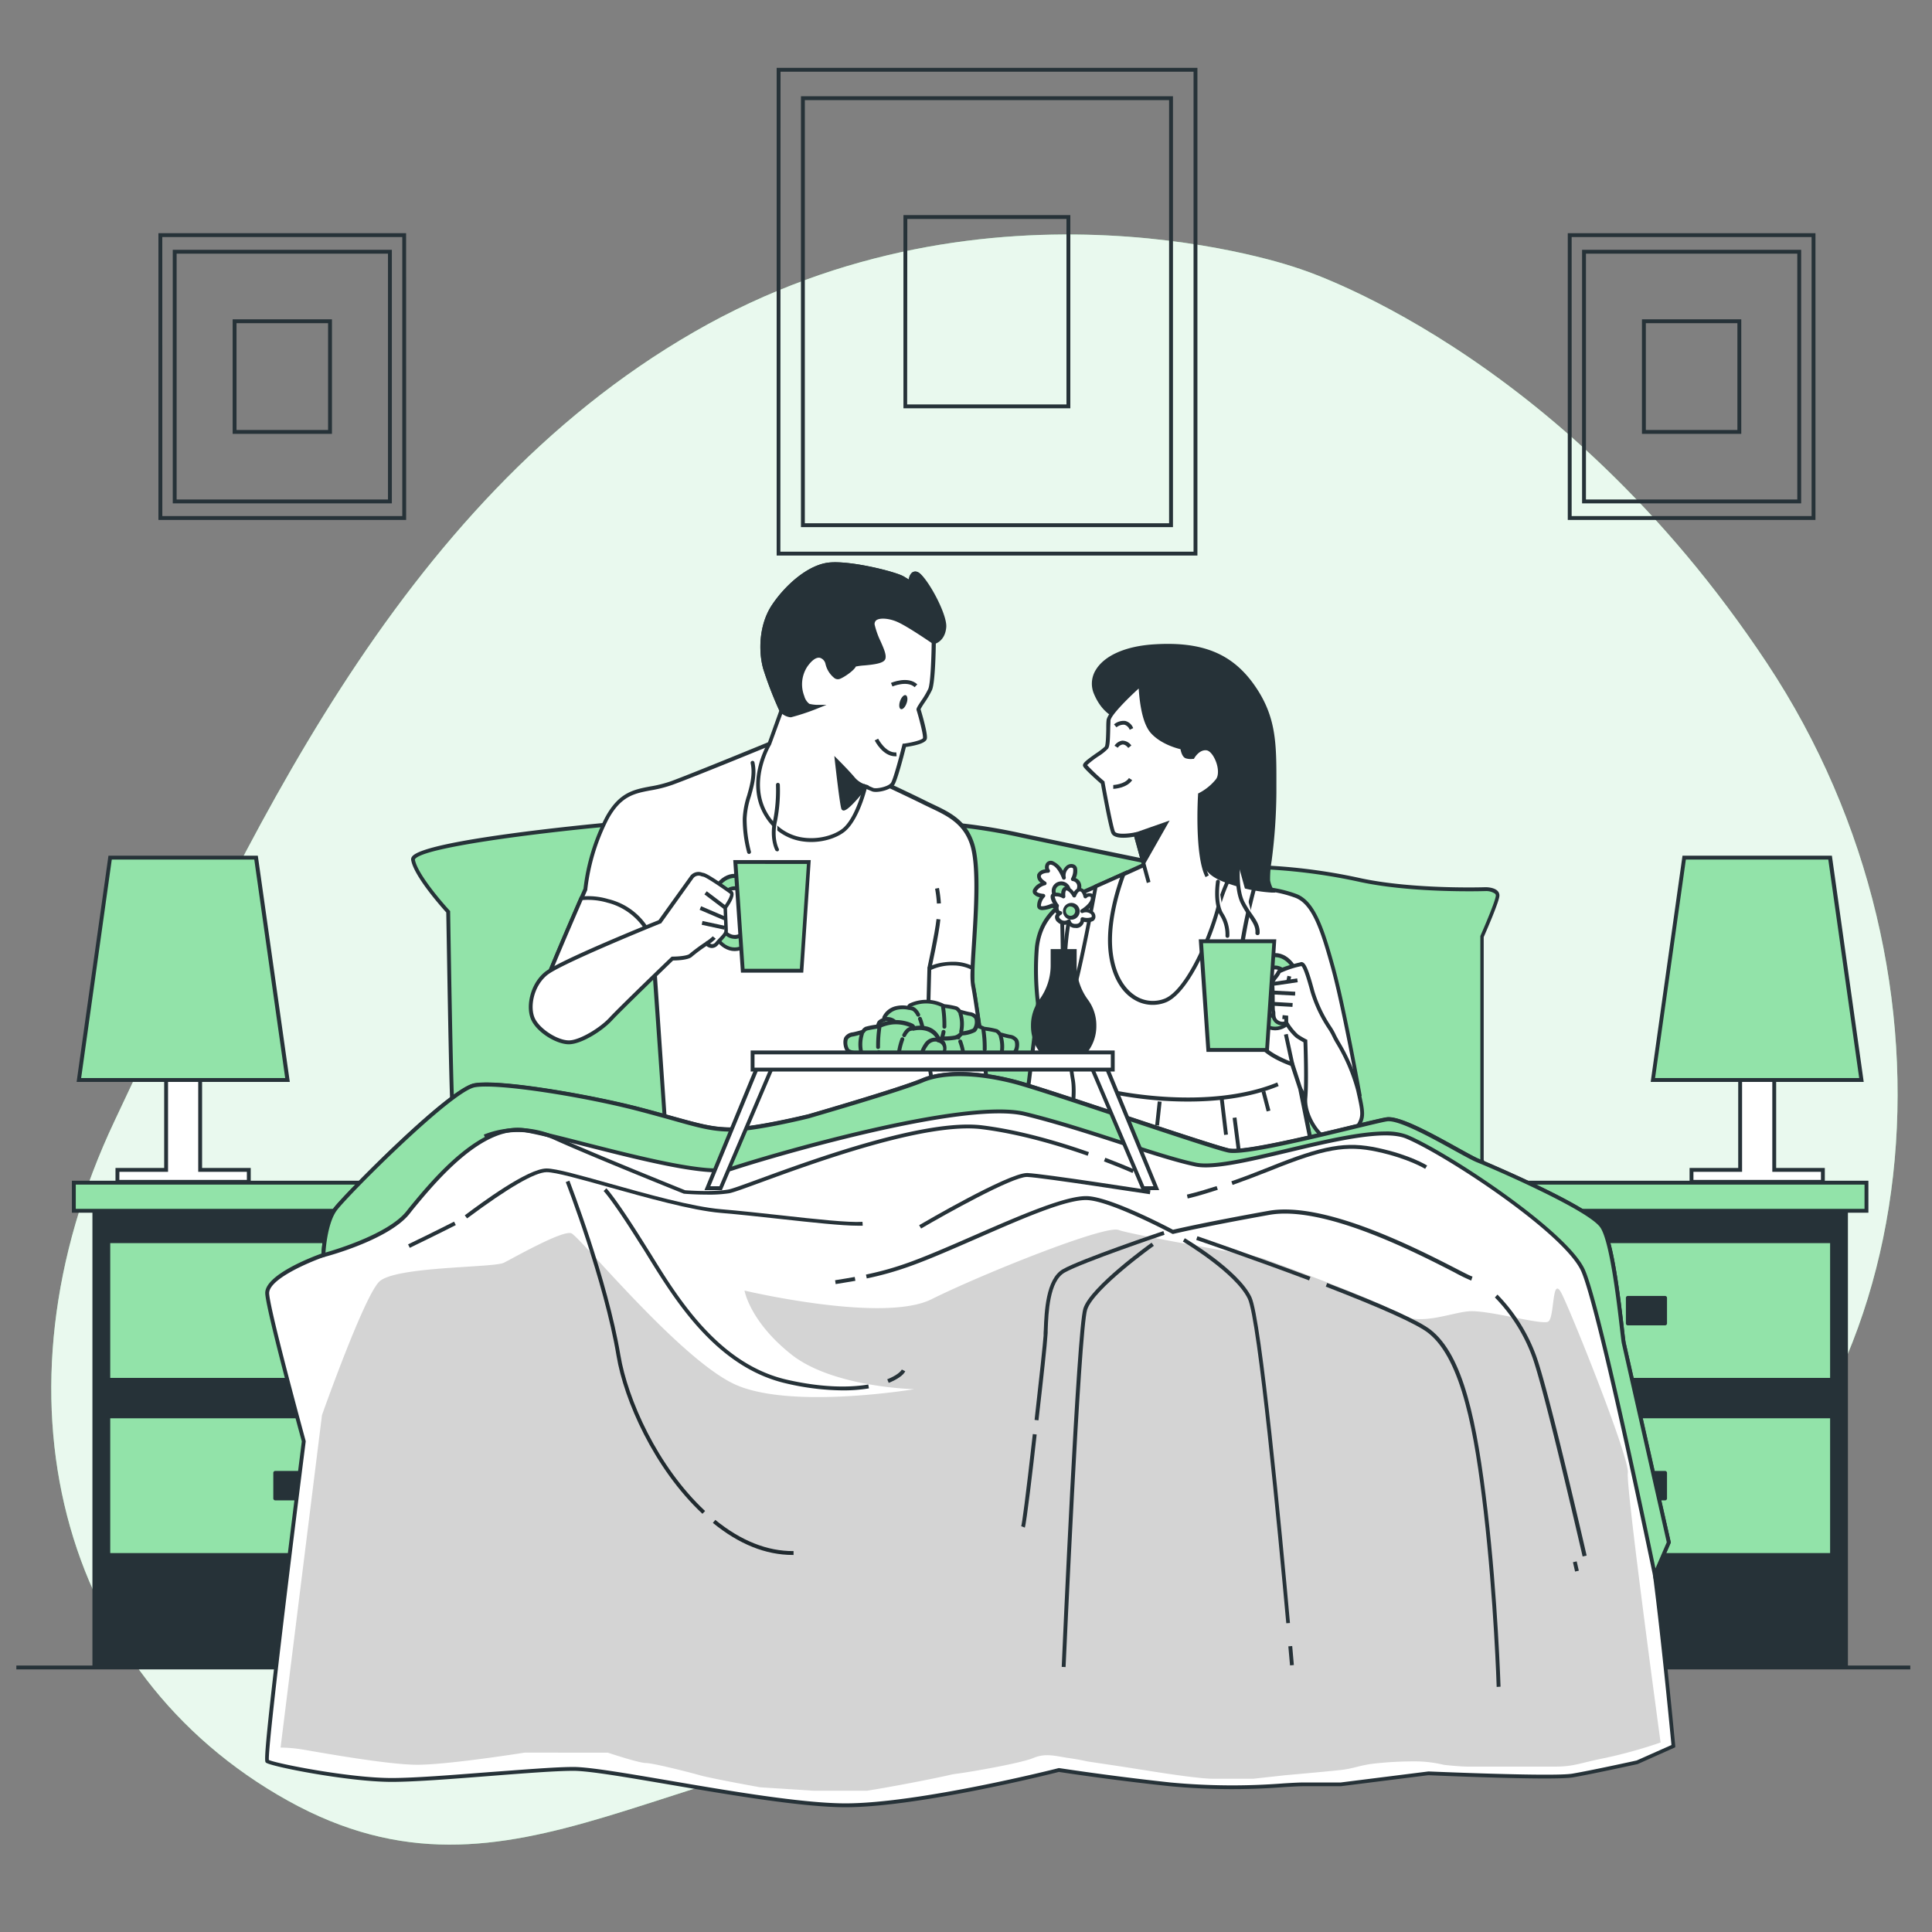 <svg xmlns="http://www.w3.org/2000/svg" viewBox="0 0 500 500"><rect x="0" y="0" width="500" height="500" fill="#808080" stroke="none"/><g id="background-simple"><path d="M335.71,69.36s-78.8-28-156.15,16.59S63.19,219.12,29.67,290.05,15.45,433.14,74.49,466s99.2-15.6,182-18,105.11,9.48,173.85-37.31,81.16-157.31,26.94-239.08S335.71,69.36,335.71,69.36Z" style="fill:#92E3A9"></path><path d="M335.71,69.36s-78.8-28-156.15,16.59S63.19,219.12,29.67,290.05,15.45,433.14,74.49,466s99.2-15.6,182-18,105.11,9.48,173.85-37.31,81.16-157.31,26.94-239.08S335.71,69.36,335.71,69.36Z" style="fill:#fff;opacity:0.8"></path></g><g id="Floor"><rect x="4.23" y="431.04" width="490.15" height="1" style="fill:#263238"></rect></g><g id="Pictures"><path d="M309.89,143.77H201V17.56H309.89Zm-107.93-1H308.89V18.56H202Z" style="fill:#263238"></path><path d="M303.56,136.42H207.29V24.91h96.27Zm-95.27-1h94.27V25.91H208.29Z" style="fill:#263238"></path><path d="M277,105.66H233.81v-50H277Zm-42.23-1H276v-48H234.81Z" style="fill:#263238"></path><path d="M469.84,134.56h-64.1V60.35h64.1Zm-63.1-1h62.1V61.35h-62.1Z" style="fill:#263238"></path><path d="M466.14,130.27h-56.7V64.65h56.7Zm-55.7-1h54.7V65.65h-54.7Z" style="fill:#263238"></path><path d="M450.64,112.28h-25.7V82.64h25.7Zm-24.7-1h23.7V83.64h-23.7Z" style="fill:#263238"></path><path d="M105.11,134.56H41V60.35h64.1Zm-63.1-1h62.1V61.35H42Z" style="fill:#263238"></path><path d="M101.41,130.27H44.71V64.65h56.7Zm-55.7-1h54.7V65.65H45.71Z" style="fill:#263238"></path><path d="M85.91,112.28H60.21V82.64h25.7Zm-24.7-1h23.7V83.64H61.21Z" style="fill:#263238"></path></g><g id="Furnitures"><rect x="368.71" y="306.07" width="114.33" height="7.28" transform="translate(851.75 619.42) rotate(180)" style="fill:#92E3A9"></rect><path d="M483.54,313.85H368.21v-8.28H483.54Zm-114.33-1H482.54v-6.28H369.21Z" style="fill:#263238"></path><rect x="374.01" y="313.53" width="103.73" height="118.01" transform="translate(851.75 745.06) rotate(180)" style="fill:#263238"></rect><path d="M478.24,432H373.51V313H478.24Zm-103.73-1H477.24V314H374.51Z" style="fill:#263238"></path><rect x="377.74" y="321.22" width="96.38" height="35.88" transform="translate(851.87 678.32) rotate(180)" style="fill:#92E3A9"></rect><path d="M474.63,357.6H377.24V320.72h97.39Zm-96.39-1h95.39V321.72H378.24Z" style="fill:#263238"></path><rect x="421.28" y="335.86" width="9.64" height="6.61" transform="translate(852.2 678.32) rotate(180)" style="fill:#263238"></rect><path d="M430.92,343h-9.64a.51.51,0,0,1-.5-.5v-6.61a.5.5,0,0,1,.5-.5h9.64a.5.5,0,0,1,.5.5v6.61A.5.5,0,0,1,430.92,343Zm-9.14-1h8.64v-5.61h-8.64Z" style="fill:#263238"></path><rect x="377.74" y="366.55" width="96.38" height="35.88" transform="translate(851.87 768.97) rotate(180)" style="fill:#92E3A9"></rect><path d="M474.63,402.93H377.24V366.05h97.39Zm-96.39-1h95.39V367.05H378.24Z" style="fill:#263238"></path><rect x="421.28" y="381.18" width="9.64" height="6.61" transform="translate(852.2 768.97) rotate(180)" style="fill:#263238"></rect><path d="M430.92,388.29h-9.64a.5.5,0,0,1-.5-.5v-6.61a.51.51,0,0,1,.5-.5h9.64a.5.5,0,0,1,.5.5v6.61A.5.5,0,0,1,430.92,388.29Zm-9.14-1h8.64v-5.61h-8.64Z" style="fill:#263238"></path><polygon points="450.36 302.77 450.36 276.98 459.17 276.98 459.17 302.77 471.76 302.77 471.76 305.86 459.17 305.86 450.36 305.86 437.76 305.86 437.76 302.77 450.36 302.77" style="fill:#fff"></polygon><path d="M472.26,306.36h-35v-4.09h12.59V276.48h9.82v25.79h12.59Zm-34-1h33v-2.09H458.67V277.48h-7.82v25.79H438.26Z" style="fill:#263238"></path><polygon points="427.77 279.46 481.75 279.46 473.65 221.91 435.87 221.91 427.77 279.46" style="fill:#92E3A9"></polygon><path d="M482.33,280H427.2l8.23-58.55h38.66Zm-54-1h52.83l-8-56.55H436.3Z" style="fill:#263238"></path><rect x="19.11" y="306.07" width="114.33" height="7.28" style="fill:#92E3A9"></rect><path d="M133.94,313.85H18.61v-8.28H133.94Zm-114.33-1H132.94v-6.28H19.61Z" style="fill:#263238"></path><rect x="24.42" y="313.53" width="103.73" height="118.01" style="fill:#263238"></rect><path d="M128.64,432H23.92V313H128.64ZM24.92,431H127.64V314H24.92Z" style="fill:#263238"></path><rect x="28.03" y="321.22" width="96.38" height="35.88" style="fill:#92E3A9"></rect><path d="M124.91,357.6H27.53V320.72h97.38Zm-96.38-1h95.38V321.72H28.53Z" style="fill:#263238"></path><rect x="71.23" y="335.86" width="9.64" height="6.61" style="fill:#263238"></rect><path d="M80.87,343H71.23a.51.51,0,0,1-.5-.5v-6.61a.5.5,0,0,1,.5-.5h9.64a.5.5,0,0,1,.5.5v6.61A.5.5,0,0,1,80.87,343Zm-9.14-1h8.64v-5.61H71.73Z" style="fill:#263238"></path><rect x="28.03" y="366.55" width="96.38" height="35.88" style="fill:#92E3A9"></rect><path d="M124.91,402.93H27.53V366.05h97.38Zm-96.38-1h95.38V367.05H28.53Z" style="fill:#263238"></path><rect x="71.23" y="381.18" width="9.64" height="6.61" style="fill:#263238"></rect><path d="M80.87,388.29H71.23a.5.5,0,0,1-.5-.5v-6.61a.51.51,0,0,1,.5-.5h9.64a.5.5,0,0,1,.5.5v6.61A.5.5,0,0,1,80.87,388.29Zm-9.14-1h8.64v-5.61H71.73Z" style="fill:#263238"></path><polygon points="51.8 302.77 51.8 276.98 42.99 276.98 42.99 302.77 30.39 302.77 30.39 305.86 42.99 305.86 51.8 305.86 64.39 305.86 64.39 302.77 51.8 302.77" style="fill:#fff"></polygon><path d="M64.89,306.36h-35v-4.09H42.49V276.48H52.3v25.79H64.89Zm-34-1h33v-2.09H51.3V277.48H43.49v25.79H30.9Z" style="fill:#263238"></path><polygon points="74.38 279.46 20.4 279.46 28.5 221.91 66.28 221.91 74.38 279.46" style="fill:#92E3A9"></polygon><path d="M75,280H19.83l8.24-58.55H66.72Zm-54-1H73.81l-8-56.55H28.93Z" style="fill:#263238"></path></g><g id="Characters"><path d="M157.09,213.44s-50.9,4.72-50.17,9.09S116,236,116,236s.73,47.25,1.09,49.8-1.45,9.81-1.45,9.81l11.26,1.09s43.26-2.91,54.89-3.63,37.81-2.91,39.26-3.64-1.45-6.54-1.45-6.54l-5.09-53.07s2.91-9.09,2.91-10.91-3.27-1.45-3.27-1.45-19.27-1.82-33.45-3.27A145.45,145.45,0,0,0,157.09,213.44Z" style="fill:#92E3A9"></path><path d="M127,297.18,115,296l.14-.56c0-.07,1.79-7.2,1.44-9.62s-1-46-1.09-49.68c-1.1-1.21-8.38-9.35-9.08-13.56a1.18,1.18,0,0,1,.26-.93c3.28-4.25,45.54-8.29,50.35-8.74h0a148.2,148.2,0,0,1,23.71.73c13.67,1.4,32.3,3.16,33.39,3.26.4,0,2.27-.16,3.22.69a1.69,1.69,0,0,1,.56,1.27c0,1.79-2.49,9.65-2.9,11l5.07,52.88c1,1.93,2.88,6.28,1.19,7.13s-30,3.1-39.46,3.68C170.34,294.26,127.38,297.15,127,297.18Zm-10.68-2,10.69,1c.35,0,43.31-2.91,54.81-3.63,12.67-.79,37.69-2.94,39.07-3.59.46-.23-.17-2.84-1.68-5.87l0-.17L214,229.74l0-.1c.81-2.5,2.89-9.32,2.89-10.75a.65.65,0,0,0-.23-.52,4,4,0,0,0-2.49-.44h-.1c-.19,0-19.43-1.83-33.45-3.27a146.69,146.69,0,0,0-23.53-.72c-18.71,1.73-47.37,5.39-49.64,8.35a.31.31,0,0,0-.08.15c.7,4.17,8.88,13.11,9,13.2l.13.14V236c0,.47.73,47.25,1.08,49.74C117.91,287.92,116.69,293.37,116.27,295.15Z" style="fill:#263238"></path><path d="M328.78,224.55s-51.11-.74-50.85,3.67,7.6,14.35,7.6,14.35-4.33,47.06-4.24,49.63-2.5,9.6-2.5,9.6l11.09,2.29s43.32,1.73,55,2.25,37.9,1.15,39.43.59-.75-6.67-.75-6.67V242.44s3.86-8.72,4.06-10.53-3.1-1.8-3.1-1.8-18.35.65-32.29-2.31A146.41,146.41,0,0,0,328.78,224.55Z" style="fill:#92E3A9"></path><path d="M377.88,307.65c-9.4,0-26.22-.5-33.06-.81-11.51-.51-54.53-2.23-55-2.25l-11.74-2.42.2-.54c0-.07,2.55-7,2.47-9.42s3.88-45.8,4.22-49.5c-1-1.33-7.33-10.2-7.58-14.46a1.21,1.21,0,0,1,.36-.9c3.72-3.87,46.17-3.37,51-3.3h0a147.43,147.43,0,0,1,23.51,3.26c13.72,2.91,32,2.31,32.16,2.3s2.29,0,3.19,1a1.66,1.66,0,0,1,.43,1.32c-.2,1.78-3.5,9.32-4.06,10.59v57.62c.74,2,2.19,6.56.42,7.22A40.48,40.48,0,0,1,377.88,307.65Zm-98.42-6.22L290,303.6c.35,0,43.38,1.73,54.89,2.24,12.68.57,37.78,1.11,39.22.62.49-.18.14-2.85-1-6l0-.18V242.33l0-.09c1.07-2.41,3.87-9,4-10.39a.65.65,0,0,0-.17-.54,4,4,0,0,0-2.42-.7h0c-.16,0-18.55.62-32.39-2.32a147.15,147.15,0,0,0-23.32-3.24c-18.79-.28-47.67.3-50.25,3a.29.29,0,0,0-.09.15c.24,4.22,7.43,14,7.5,14.08l.11.15v.19c0,.47-4.33,47.06-4.24,49.57C281.87,294.42,280.07,299.7,279.46,301.43Z" style="fill:#263238"></path><path d="M240.81,212.92s-51.1-.75-50.85,3.67,7.6,14.34,7.6,14.34-4.33,47.07-4.24,49.63-2.49,9.61-2.49,9.61l11.08,2.29s43.32,1.73,55,2.25,37.89,1.15,39.42.58-.75-6.66-.75-6.66l.62-53.31s3.86-8.72,4.05-10.53-3.09-1.8-3.09-1.8-19-3.86-32.91-6.82A145,145,0,0,0,240.81,212.92Z" style="fill:#92E3A9"></path><path d="M289.9,296c-9.4,0-26.21-.5-33-.81-11.51-.51-54.52-2.24-55-2.25l-11.73-2.42.2-.54c0-.07,2.55-7,2.46-9.42s3.88-45.8,4.22-49.5c-1-1.33-7.33-10.2-7.58-14.46a1.19,1.19,0,0,1,.37-.9c3.71-3.88,46.16-3.37,51-3.3h0a147.43,147.43,0,0,1,23.51,3.26c13.43,2.85,31.77,6.59,32.85,6.81.39,0,2.26.08,3.12,1a1.66,1.66,0,0,1,.42,1.32c-.19,1.78-3.5,9.33-4.05,10.59l-.62,53.11c.75,2,2.19,6.56.42,7.22A41.89,41.89,0,0,1,289.9,296Zm-98.41-6.23L202,292c.36,0,43.38,1.73,54.89,2.24,12.68.57,37.79,1.1,39.22.61.49-.18.14-2.85-1-6l0-.09v-.09l.62-53.42,0-.09c1.06-2.41,3.86-9,4-10.38a.67.67,0,0,0-.17-.55,4.14,4.14,0,0,0-2.43-.7H297c-.19,0-19.13-3.9-32.91-6.83a146.31,146.31,0,0,0-23.32-3.23c-18.79-.28-47.67.3-50.25,3a.29.29,0,0,0-.09.15c.25,4.22,7.43,14,7.5,14.08l.11.15V231c-.05.47-4.33,47.06-4.24,49.57C193.9,282.79,192.1,288.07,191.49,289.79Z" style="fill:#263238"></path><path d="M199.1,192.49S180.93,200,174,202.58s-12.13.43-16.9,9.1a52.82,52.82,0,0,0-5.63,18.42s-12.57,28.6-12.57,30.76,4.55,8.24,9.31,6.94,20.59-24.49,20.59-24.49l3.47,49.41s19.71,6.28,32.06,5,36.19-13,36.19-13,11.7-2.6,12.78-2.6h2.39s-3-23-3.9-27.09,2.6-27.95-.22-36.61c-2.15-6.6-7.37-8.24-12.14-10.62s-20.8-10-25.56-11.48S199.1,192.49,199.1,192.49Z" style="fill:#fff"></path><path d="M200.74,298.37c-12.21,0-28.45-5.12-28.63-5.18l-.32-.1-3.39-48.32c-3.34,4.81-15.75,22.34-20.05,23.51a7,7,0,0,1-6-1.53c-2.35-1.79-3.92-4.49-3.92-5.89,0-2.19,11.14-27.63,12.58-30.89a53.79,53.79,0,0,1,5.68-18.53c3.5-6.37,7.27-7.09,11.64-7.92a31.35,31.35,0,0,0,5.52-1.41c6.85-2.57,24.91-10,25.09-10.08l.15-.06.15,0c.1,0,10.08,2.31,14.81,3.82,4.95,1.57,21.34,9.36,25.64,11.51.62.31,1.24.61,1.87.9,4.22,2,8.58,4.07,10.51,10,1.82,5.58,1.1,16.93.52,26-.32,4.92-.59,9.18-.29,10.62.87,4.09,3.79,26.18,3.91,27.12l.08.57h-3c-.75,0-7.93,1.53-12.62,2.57-1.56.77-24.17,11.75-36.29,13A35.75,35.75,0,0,1,200.74,298.37Zm-28-6c2.6.8,20.29,6.05,31.54,4.86,12.12-1.27,35.78-12.83,36-12.95l.11,0c1.2-.27,11.79-2.61,12.89-2.61h1.82c-.48-3.56-3.05-22.79-3.82-26.48-.34-1.58-.07-5.69.26-10.9.54-8.55,1.29-20.27-.47-25.67s-5.78-7.42-10-9.41l-1.89-.91c-4.28-2.14-20.59-9.9-25.49-11.46-4.37-1.39-13.29-3.46-14.57-3.76-1.75.72-18.44,7.59-25,10a33.14,33.14,0,0,1-5.69,1.46c-4.28.81-7.67,1.45-10.94,7.41A52.91,52.91,0,0,0,152,230.14l0,.16c-5,11.46-12.52,29.05-12.52,30.56,0,1,1.34,3.43,3.52,5.1a6,6,0,0,0,5.16,1.36c3.77-1,15.94-17.88,20.31-24.29l.81-1.19Z" style="fill:#263238"></path><path d="M157.32,233.13a17.5,17.5,0,0,0-6.9-.65c-3,6.9-11.52,26.6-11.52,28.38,0,2.17,4.55,8.24,9.31,6.94s20.59-24.49,20.59-24.49A16.44,16.44,0,0,0,157.32,233.13Z" style="fill:#fff"></path><path d="M146.85,268.48a7.61,7.61,0,0,1-4.53-1.73c-2.35-1.79-3.92-4.49-3.92-5.89,0-1.78,7.25-18.67,11.56-28.58l.12-.26.27,0a18.2,18.2,0,0,1,7.09.67h0a16.79,16.79,0,0,1,11.84,10.52l.07.23-.14.2c-.65,1-16,23.35-20.86,24.68A5.63,5.63,0,0,1,146.85,268.48Zm3.92-35.54c-7,16.11-11.37,26.8-11.37,27.92s1.34,3.43,3.52,5.1a6,6,0,0,0,5.16,1.36c3.73-1,15.68-17.52,20.16-24.08a16.16,16.16,0,0,0-11.05-9.63A17.82,17.82,0,0,0,150.77,232.94Z" style="fill:#263238"></path><path d="M253.3,282.1h2.39s-3-23-3.9-27.09a21.7,21.7,0,0,1-.09-4.48,11.16,11.16,0,0,0-4.9-1.15c-4.33,0-6.28,1.3-6.28,1.3s-.44,15.82-.44,19.72c0,3.38,1.47,11.8,1.86,14C245.09,283.69,252.45,282.1,253.3,282.1Z" style="fill:#fff"></path><path d="M241.54,285l-.09-.51c-.44-2.44-1.87-10.68-1.87-14.07,0-3.86.43-19.57.44-19.73v-.26l.21-.15c.09,0,2.13-1.38,6.56-1.38a11.58,11.58,0,0,1,5.12,1.2l.29.14v.33a24.37,24.37,0,0,0,.07,4.36c.87,4.09,3.79,26.18,3.91,27.12l.08.57h-3c-.55,0-4.75.85-11.25,2.27ZM241,251c-.06,2.15-.43,15.86-.43,19.42,0,3.1,1.25,10.48,1.76,13.39,4.68-1,10.18-2.19,11-2.19h1.82c-.48-3.56-3.05-22.79-3.82-26.48a20,20,0,0,1-.11-4.28,10.6,10.6,0,0,0-4.39-1A12.87,12.87,0,0,0,241,251Z" style="fill:#263238"></path><path d="M242.47,233.84A31.37,31.37,0,0,0,242,230l1-.2a31.71,31.71,0,0,1,.5,4Z" style="fill:#263238"></path><path d="M241,250.79l-1-.22c0-.09,1.95-8.9,2.37-12.73l1,.11C243,241.83,241.09,250.42,241,250.79Z" style="fill:#263238"></path><path d="M241.66,166.2s-.1,10.32-.92,12.23-3.14,4.78-3,5.18,1.91,6.42,1.63,7.51-5.32,1.78-5.32,1.78-2.18,8.73-3,10-4.23,1.91-5.19,1.5l-1.91-.81s-1.78,7.64-5.19,10.92-14.47,5.59-20.2-3.14.54-18.84.54-18.84l3.14-8.6A97.15,97.15,0,0,1,198,173c-1.23-4.37-1.09-11.2,2.19-16.11s9-10.24,14.47-10.79,16.92,2.32,19,3.55l2.05,1.23s-.14-3,1.64-2.32,4.91,8.19,4.64,11.6S241.66,166.2,241.66,166.2Z" style="fill:#fff"></path><path d="M209.93,217.91a14.79,14.79,0,0,1-1.75-.1,13.49,13.49,0,0,1-10-6.21c-5.64-8.59.05-18.55.51-19.33l3-8.36a96.25,96.25,0,0,1-4.17-10.81c-1.29-4.6-1.1-11.49,2.25-16.52s9.28-10.45,14.84-11,17.24,2.39,19.28,3.61l1.33.8a2.56,2.56,0,0,1,.83-1.81,1.45,1.45,0,0,1,1.45-.12c2,.79,5.24,8.6,5,12.11-.27,3.35-.31,6-.31,6,0,1.07-.13,10.48-1,12.42a23.82,23.82,0,0,1-1.95,3.31,16.28,16.28,0,0,0-1,1.64c.26.85,1.93,6.44,1.62,7.67s-3.37,1.81-5.41,2.11c-.44,1.76-2.21,8.62-3,9.79-1,1.43-4.63,2.19-5.8,1.68l-1.37-.58c-.49,1.87-2.22,7.74-5.18,10.59C217.41,216.46,213.86,217.91,209.93,217.91Zm6.3-71.41a14.19,14.19,0,0,0-1.51.07c-5.23.52-10.85,5.68-14.11,10.57-3.16,4.73-3.31,11.45-2.12,15.69a98.47,98.47,0,0,0,4.21,10.85l.08.19-3.25,8.88c-.06.1-6,9.94-.55,18.3a12.5,12.5,0,0,0,9.31,5.77c4.29.48,8.34-1,10.13-2.71,3.26-3.14,5-10.6,5-10.68l.14-.58,2.46,1.06c.73.31,3.87-.28,4.57-1.32.57-.85,2.07-6.34,2.94-9.81l.08-.33.33,0c2.41-.32,4.71-1,4.91-1.41.2-.8-1.25-6.08-1.63-7.22-.14-.41.15-.87,1.16-2.4a22.81,22.81,0,0,0,1.86-3.14c.64-1.49.85-9.2.88-12h0s0-2.7.31-6.1c.26-3.24-2.81-10.51-4.32-11.09-.34-.13-.47,0-.51,0-.35.25-.48,1.25-.45,1.84l0,.93-2.85-1.71C231.59,149,222,146.5,216.23,146.5Zm22,37h0Z" style="fill:#263238"></path><path d="M244.39,162.26c.27-3.41-5.29-13-7.06-13.73s-1.64,2.32-1.64,2.32l-2.05-1.23c-2-1.23-13.51-4.09-19-3.55s-11.2,5.87-14.47,10.79S196.78,168.6,198,173a97.15,97.15,0,0,0,4.23,10.92s1.23,1.36,2.46,1.23a60.79,60.79,0,0,0,6.55-2.19,10,10,0,0,1-1.91-.27c-1.23-.27-4-5.87-.82-10.38s5.33-1.91,5.6-.54,1.77,4,3,3.55,3.81-2.35,3.94-3,7-.32,7.58-1.82-2.18-5.48-2.73-8.48,4-2.72,7-1.22,8.78,5.46,8.78,5.46S244.12,165.67,244.39,162.26Z" style="fill:#263238"></path><path d="M204.53,185.63a4.29,4.29,0,0,1-2.66-1.41l-.08-.12a97.24,97.24,0,0,1-4.26-11c-1.29-4.6-1.1-11.49,2.25-16.52s9.28-10.45,14.84-11,17.24,2.39,19.28,3.61l1.33.8a2.56,2.56,0,0,1,.83-1.81,1.45,1.45,0,0,1,1.45-.12c2.17.84,7.66,10.76,7.38,14.24l-.5,0,.5,0c-.3,3.74-3,4.36-3.12,4.39l-.21,0-.18-.12c-.06,0-5.79-4-8.73-5.42-2.17-1.09-4.86-1.37-5.86-.63a1.22,1.22,0,0,0-.39,1.31,21.19,21.19,0,0,0,1.51,4.17c.84,1.9,1.57,3.55,1.2,4.57s-2.49,1.38-5.39,1.64a15.35,15.35,0,0,0-2.23.29c-.47,1.05-3.13,2.86-4.21,3.22a1.51,1.51,0,0,1-1.27-.18,6.53,6.53,0,0,1-2.38-3.74,2.1,2.1,0,0,0-1.43-1.56c-.94-.2-2.1.62-3.27,2.29a8.36,8.36,0,0,0-.78,7.62,3.77,3.77,0,0,0,1.3,2,9.11,9.11,0,0,0,1.8.26l2.66,0-2.48,1a57.21,57.21,0,0,1-6.67,2.21Zm-1.87-2a3,3,0,0,0,2,1,36.17,36.17,0,0,0,4.59-1.47h0c-.81-.18-1.55-1.43-2-2.54a9.35,9.35,0,0,1,.87-8.61c1.81-2.6,3.33-2.9,4.29-2.7a3.08,3.08,0,0,1,2.21,2.34,5.58,5.58,0,0,0,1.9,3.08c.27.15.41.11.45.09a10.14,10.14,0,0,0,3.62-2.66c.12-.63,1-.71,3-.9,1.3-.11,4.32-.39,4.54-1s-.51-2.33-1.17-3.82a21.09,21.09,0,0,1-1.58-4.4,2.15,2.15,0,0,1,.77-2.28c1.52-1.14,4.7-.58,6.91.53,2.72,1.36,7.59,4.63,8.65,5.35.52-.2,1.94-1,2.14-3.43.26-3.18-5.15-12.61-6.74-13.22-.34-.13-.47,0-.51,0-.35.25-.48,1.25-.45,1.84l0,.93-2.85-1.71c-2-1.18-13.25-4-18.66-3.48-5.23.52-10.85,5.68-14.11,10.57-3.16,4.73-3.31,11.45-2.12,15.69A96.72,96.72,0,0,0,202.66,183.61Zm18.89-11.26h0Z" style="fill:#263238"></path><path d="M234.62,182c-.35,1-1,1.68-1.47,1.52s-.56-1.1-.21-2.1,1-1.67,1.46-1.51S235,181,234.62,182Z" style="fill:#263238"></path><path d="M236.71,177.84c-1.91-1.8-5.7-.2-5.74-.18l-.39-.92c.17-.08,4.42-1.88,6.82.37Z" style="fill:#263238"></path><path d="M231.7,195.73c-3.24,0-5.24-3.94-5.33-4.11l.89-.45s1.93,3.8,4.7,3.55l.09,1Z" style="fill:#263238"></path><path d="M224,203.55a6.37,6.37,0,0,1-3.14-2.05c-1.37-1.64-4.23-4.51-4.23-4.51s1.23,11.06,1.63,12.15S224,203.55,224,203.55Z" style="fill:#263238"></path><path d="M218.35,209.76h-.08a.64.64,0,0,1-.52-.43c-.42-1.12-1.54-11.13-1.67-12.27l-.16-1.42,1,1c.12.12,2.9,2.9,4.26,4.54a6,6,0,0,0,2.87,1.88l.77.18-.49.62C221.22,207.78,219.21,209.76,218.35,209.76Zm-1.11-11.38c.44,3.91,1.06,8.85,1.36,10.26a35.56,35.56,0,0,0,4.51-4.85,7.21,7.21,0,0,1-2.69-2C219.6,200.82,218.19,199.35,217.24,198.38Z" style="fill:#263238"></path><path d="M190.14,226.7c-3.58,0-6.49,4.24-6.49,9.47s2.91,9.47,6.49,9.47,6.5-4.24,6.5-9.47S193.73,226.7,190.14,226.7Zm0,15.77c-2.38,0-4.32-2.82-4.32-6.3s1.94-6.3,4.32-6.3,4.32,2.82,4.32,6.3S192.53,242.47,190.14,242.47Z" style="fill:#92E3A9"></path><path d="M190.14,246.14c-3.85,0-7-4.47-7-10s3.14-10,7-10,7,4.47,7,10S194,246.14,190.14,246.14Zm0-18.94c-3.3,0-6,4-6,9s2.69,9,6,9,6-4,6-9S193.45,227.2,190.14,227.2Zm0,15.77c-2.65,0-4.82-3.05-4.82-6.8s2.17-6.8,4.82-6.8,4.82,3,4.82,6.8S192.8,243,190.14,243Zm0-12.6c-2.1,0-3.82,2.6-3.82,5.8s1.72,5.8,3.82,5.8,3.82-2.6,3.82-5.8S192.25,230.37,190.14,230.37Z" style="fill:#263238"></path><polygon points="207.42 251.22 192.23 251.22 190.33 223.08 209.32 223.08 207.42 251.22" style="fill:#92E3A9"></polygon><path d="M207.88,251.72H191.76l-2-29.14h20.06Zm-15.19-1H207l1.83-27.14H190.86Z" style="fill:#263238"></path><path d="M193.85,220.48a34,34,0,0,1-1.13-8.6c0-4.76,3.17-9.29,2-14.49" style="fill:#fff"></path><path d="M193.85,221a.51.51,0,0,1-.48-.36,34,34,0,0,1-1.15-8.74,22.46,22.46,0,0,1,1.14-6.06c.75-2.66,1.54-5.42.91-8.33a.5.5,0,0,1,.38-.59.5.5,0,0,1,.6.38c.68,3.15-.14,6-.93,8.82a21.12,21.12,0,0,0-1.1,5.78,33.71,33.71,0,0,0,1.11,8.45.5.5,0,0,1-.34.63Z" style="fill:#263238"></path><path d="M201.32,203.05a40.41,40.41,0,0,1-.68,9,12.12,12.12,0,0,0,.45,7.7" style="fill:#fff"></path><path d="M201.09,220.3a.48.48,0,0,1-.44-.28c-.27-.53-1.53-3.39-.5-8a40.71,40.71,0,0,0,.67-8.92.5.5,0,0,1,1,0,40.66,40.66,0,0,1-.69,9.19c-1,4.31.17,6.89.41,7.36a.5.5,0,0,1-.22.67A.46.46,0,0,1,201.09,220.3Z" style="fill:#263238"></path><path d="M179,227.06l-8.23,11.49S145,249,141.28,252s-4.77,8.88-3.25,11.92,6.5,6.06,9.53,5.85,8.11-3.41,10.49-6S174,248.08,174,248.08s3.9,0,4.77-.87a46.33,46.33,0,0,1,4.11-3,1.63,1.63,0,0,0,2.6,0c1.3-1.52,2.39-2.38,2.39-3.25s-.22-6.07-.22-6.07,2.38-3.25,1.52-3.9-6.07-4.33-7.15-4.55S180.28,225.76,179,227.06Z" style="fill:#fff"></path><path d="M147.25,270.26c-3.27,0-8.12-3-9.67-6.14-1.62-3.26-.53-9.31,3.38-12.53,3.6-3,27.23-12.55,29.47-13.45l8.2-11.43a2.69,2.69,0,0,1,3.06-.89l.42.1c1.35.27,7.3,4.6,7.36,4.64,1.06.8-.32,3.07-1.31,4.46,0,.92.21,5.12.21,5.91s-.66,1.54-1.56,2.52c-.29.32-.61.66-.95,1.06a2.12,2.12,0,0,1-1.63.84,2.33,2.33,0,0,1-1.4-.53,37.94,37.94,0,0,0-3.71,2.75c-.89.89-3.92,1-4.92,1-1.46,1.41-13.56,13.09-15.78,15.5-2.5,2.72-7.65,5.94-10.82,6.17Zm32.12-42.87L171.07,239l-.13,0c-.26.1-25.76,10.41-29.34,13.36s-4.55,8.44-3.12,11.3,6.23,5.8,9.05,5.58,7.83-3.31,10.16-5.85,15.41-15.15,16-15.68l.15-.14h.2c1.53,0,3.92-.22,4.41-.72a44.75,44.75,0,0,1,4.2-3.1l.36-.24.29.33a1.54,1.54,0,0,0,1,.5h0a1.16,1.16,0,0,0,.86-.49c.35-.41.68-.76,1-1.09.73-.78,1.3-1.39,1.3-1.84,0-.85-.22-6-.22-6.05v-.17l.11-.14c1-1.35,1.75-2.89,1.6-3.23-1.33-1-6.07-4.26-6.93-4.44l-.47-.1A1.71,1.71,0,0,0,179.37,227.39Z" style="fill:#263238"></path><rect x="184.63" y="229.79" width="1" height="6.33" transform="translate(-112.35 240) rotate(-52.88)" style="fill:#263238"></rect><rect x="183.9" y="232.93" width="1" height="6.84" transform="translate(-105.48 312.72) rotate(-66.8)" style="fill:#263238"></rect><rect x="184.13" y="236.5" width="1" height="5.97" transform="translate(-88.36 369.56) rotate(-77.85)" style="fill:#263238"></rect><path d="M183.16,244.6l-.55-.84a12.76,12.76,0,0,0,1.86-1.45l.77.64A14.09,14.09,0,0,1,183.16,244.6Z" style="fill:#263238"></path><path d="M297.28,223.26s-8.52,3.92-16.9,7.57-11.35,8.52-12,14.33a72.53,72.53,0,0,0,.27,14.33c.14,1.08-3.38,28.79-3.38,28.79s31,12,44.2,13.11,20.82,1.08,23.93.27a38.77,38.77,0,0,0,4.73-1.49l2-.4-3.65-18.11L340,288l11.9-4.73s-4.06-22.58-6.9-32.85-5.13-17-9.73-18.65a33.46,33.46,0,0,0-7.57-1.76c-.4-.13-10.95-3.24-14.06-4.87S303.9,220.56,297.28,223.26Z" style="fill:#fff"></path><path d="M326,302.74c-4.16,0-9.71-.29-16.62-.85-13.16-1.08-44-13-44.34-13.14l-.36-.15.05-.38c1.39-11,3.44-27.73,3.37-28.68a73.75,73.75,0,0,1-.27-14.44c.8-6.82,4.6-11.36,12.33-14.73,8.28-3.6,16.8-7.52,16.89-7.56h0c4.88-2,10.52-1.35,16.78,1.91,1.23.64,4.56,2,13.42,4.67l.56.17c.08,0,.24,0,.49.06a31.85,31.85,0,0,1,7.09,1.7c4.94,1.74,7.28,9,10.05,19,2.81,10.18,6.86,32.66,6.9,32.89l.07.4-12.68,5.05-2.16-3.91,3.11,15.43-2.52.51h0a39.71,39.71,0,0,1-4.7,1.48A33.4,33.4,0,0,1,326,302.74ZM265.79,288c3.52,1.35,31.44,11.94,43.69,12.94,12.56,1,20.56,1.12,23.76.29a38.75,38.75,0,0,0,4.67-1.47l1.63-.33-4.19-20.8,4.87,8.8,11.1-4.42c-.56-3.08-4.22-23-6.81-32.4-2.69-9.72-4.93-16.73-9.41-18.31a30.51,30.51,0,0,0-6.88-1.64,6.67,6.67,0,0,1-.69-.11l-.53-.17c-7.17-2.18-11.75-3.77-13.6-4.73-6-3.12-11.33-3.75-15.92-1.88-.34.16-8.74,4-16.9,7.57-7.37,3.21-11,7.5-11.73,13.93a71.56,71.56,0,0,0,.27,14.21C269.25,260.49,266.47,282.54,265.79,288Z" style="fill:#263238"></path><path d="M334.45,275.44s-5.14-1.76-7.43-4.19-7.3-15.95-5.55-26.9a136.35,136.35,0,0,1,3.35-15.21c-1.85-.57-4.32-1.36-6.54-2.13a45.15,45.15,0,0,0-3.16,8.55c-2.3,8.38-8.11,21.22-13.52,23.39s-12.57-1.22-14.05-11.9c-1.08-7.7,1.64-16.52,3.25-20.84-2.13,1-4.61,2.07-7.19,3.21-.9,4.86-3.73,19.87-5.53,26.28-2.16,7.71-1.35,18.25-.4,23.66.61,3.49-.24,9.39-.92,13.14,10.2,3.58,24.67,8.24,32.68,8.89,13.25,1.08,20.82,1.08,23.93.27a38.77,38.77,0,0,0,4.73-1.49l2-.4-3.62-18Z" style="fill:#fff"></path><path d="M326,302.74c-4.16,0-9.71-.29-16.62-.85-8-.65-22.24-5.21-32.81-8.92l-.4-.14.07-.42c.61-3.34,1.54-9.47.93-13-.9-5.12-1.82-15.91.41-23.87,1.8-6.42,4.68-21.71,5.52-26.24l.05-.26.24-.11c2.58-1.14,5.06-2.25,7.18-3.21l1.09-.49-.41,1.12c-1.66,4.47-4.28,13.08-3.23,20.6.72,5.17,2.89,9,6.12,10.93a8.28,8.28,0,0,0,7.26.57c5.29-2.11,11-15,13.22-23.05a45.51,45.51,0,0,1,3.2-8.65l.2-.39.41.15c1.79.62,4,1.34,6.52,2.13l.47.14-.14.47A131.75,131.75,0,0,0,322,244.43c-1.73,10.77,3.29,24.23,5.41,26.47s7.18,4.05,7.23,4.07l.24.08,2.13,6.61,3.74,18.5-2.52.51h0a39.71,39.71,0,0,1-4.7,1.48A33.4,33.4,0,0,1,326,302.74Zm-48.7-10.57c10.47,3.66,24.39,8.09,32.16,8.72,12.56,1,20.56,1.12,23.76.29a38.75,38.75,0,0,0,4.67-1.47l1.63-.33L336,281.91l-2-6.08c-1.06-.39-5.3-2-7.4-4.24-2.48-2.62-7.43-16.36-5.67-27.32a133,133,0,0,1,3.23-14.79c-2.16-.68-4.07-1.3-5.68-1.86a46.91,46.91,0,0,0-2.93,8.08c-2.32,8.48-8.15,21.45-13.81,23.71a9.26,9.26,0,0,1-8.13-.64c-3.5-2-5.85-6.17-6.61-11.65-1-7.15,1.21-15.2,2.88-20l-5.88,2.62c-.89,4.84-3.71,19.73-5.48,26.07-2.19,7.78-1.28,18.39-.4,23.43C278.76,282.62,278.05,288.05,277.32,292.17Z" style="fill:#263238"></path><path d="M289.57,185.41s-3.65-.67-5.94-6.08,3-11.35,14.86-12.16,19.87,1.89,25.82,10.4,5.54,15.68,5.54,27.58-2,20.95-1.62,22.71a8.49,8.49,0,0,0,.95,2.57,40.46,40.46,0,0,1-9.87-1.9c-5.54-1.75-7.43-3.24-8.38-8s-1.89-11.49-2-13.52-3.24-6.62-5.13-8.38-8.52-9.73-9.33-11.62-1.35-3.65-1.35-3.65Z" style="fill:#263238"></path><path d="M330.12,231l-1,0a40.8,40.8,0,0,1-10-1.92c-5.55-1.76-7.71-3.29-8.72-8.35-1-4.84-1.9-11.58-2-13.58-.11-1.77-3-6.24-5-8.05s-8.57-9.74-9.45-11.8c-.53-1.25-1-2.42-1.18-3.1l-3.14,1.81-.18,0c-.16,0-3.94-.79-6.31-6.38a6.74,6.74,0,0,1,.49-6.32c2.25-3.67,7.65-6.05,14.8-6.54,12.61-.85,20.46,2.31,26.26,10.62,5.68,8.12,5.66,15.12,5.64,25.72v2.14a143.31,143.31,0,0,1-1.23,17.52,27.4,27.4,0,0,0-.4,5.08,7.82,7.82,0,0,0,.88,2.4Zm-36.74-48.31.19.6a37.86,37.86,0,0,0,1.33,3.6c.76,1.78,7.33,9.72,9.21,11.45s5.14,6.52,5.29,8.72c.13,2,1.06,8.65,2,13.45.87,4.33,2.45,5.82,8,7.6a42.7,42.7,0,0,0,8.88,1.81,11.83,11.83,0,0,1-.59-1.9c-.19-.78,0-2.53.37-5.42a141.51,141.51,0,0,0,1.23-17.4V203c0-10.78,0-17.29-5.46-25.15s-13.16-11-25.37-10.19c-6.83.46-11.94,2.67-14,6.07a5.68,5.68,0,0,0-.42,5.4c1.9,4.47,4.69,5.54,5.41,5.74Z" style="fill:#263238"></path><path d="M297.28,228.4,293.9,216s-5.14,1.08-5.81-.54-2.71-12.84-2.71-12.84-4.32-3.78-4.59-4.46,5-3.78,5.54-4.6.4-4.86.54-7,8.25-9.33,8.25-9.33.27,9.19,3.1,12.3,7.71,4.05,7.71,4.05.27,2,1.08,2.3a3.82,3.82,0,0,0,1.62.14s1.35-2.57,3.65-2.3,4.46,6,2.84,8.25a14.27,14.27,0,0,1-4.6,3.78s-.94,15.68,1.9,21.09" style="fill:#fff"></path><path d="M296.8,228.53l-3.26-12c-1.5.27-5.21.76-5.92-.93s-2.43-11.29-2.7-12.77c-1.39-1.22-4.32-3.85-4.6-4.53s.59-1.4,3.35-3.34a18.11,18.11,0,0,0,2.24-1.72c.3-.45.35-2.88.39-4.49,0-.84,0-1.65.07-2.3.14-2.25,7-8.45,8.41-9.67l.8-.7,0,1.06c0,.09.29,9,3,12S306,193,306,193l.36.07,0,.36c.11.81.46,1.79.75,1.89a3.29,3.29,0,0,0,1.16.14c.43-.69,1.81-2.59,4-2.33,1.12.13,2.25,1.26,3,3s1.23,4.5.16,6A14.3,14.3,0,0,1,311,206c-.11,2.12-.69,15.71,1.85,20.54L312,227c-2.87-5.47-2-20.7-1.94-21.35v-.29l.26-.13a13.76,13.76,0,0,0,4.41-3.62c.72-1,.62-3.09-.25-5-.62-1.39-1.5-2.35-2.24-2.43-1.89-.23-3.13,2-3.14,2l-.12.22-.25,0a4.29,4.29,0,0,1-1.86-.15c-.86-.29-1.22-1.62-1.36-2.36-1.19-.28-5.13-1.39-7.63-4.13s-3-9-3.19-11.57c-3.06,2.78-7.22,7-7.3,8.29,0,.63-.06,1.42-.07,2.25-.06,2.69-.12,4.37-.55,5a12.72,12.72,0,0,1-2.5,2,23.12,23.12,0,0,0-2.92,2.27,50.61,50.61,0,0,0,4.38,4.15l.13.12,0,.17c.56,3.11,2.13,11.45,2.67,12.74.35.84,3.34.64,5.25.24l.46-.09,3.5,12.89Z" style="fill:#263238"></path><path d="M288.11,204.16l0-1s3-.15,4.06-1.8l.84.54C291.63,204,288.25,204.16,288.11,204.16Z" style="fill:#263238"></path><path d="M292,193.57c-.53-.63-1-.93-1.5-.89a1.87,1.87,0,0,0-1.21.84l-.85-.53a2.85,2.85,0,0,1,2-1.31,2.88,2.88,0,0,1,2.35,1.25Z" style="fill:#263238"></path><path d="M292.37,188.87a2.14,2.14,0,0,0-1.36-1.31,2.87,2.87,0,0,0-2.06.67l-.65-.76a3.85,3.85,0,0,1,2.91-.89,3,3,0,0,1,2.06,1.86Z" style="fill:#263238"></path><polygon points="293.9 215.96 301.6 213.26 295.93 223.26 293.9 215.96" style="fill:#263238"></polygon><path d="M295.77,224.56l-2.48-8.91,9.41-3.3Zm-1.26-8.28,1.58,5.69,4.42-7.8Z" style="fill:#263238"></path><path d="M307.45,285.08a99.61,99.61,0,0,1-19.57-1.94l.22-1c.24,0,24.3,5.39,42.45-2l.37.93C323.41,284.17,314.9,285.08,307.45,285.08Z" style="fill:#263238"></path><polygon points="316.8 293.73 315.7 284.47 316.69 284.35 317.79 293.61 316.8 293.73" style="fill:#263238"></polygon><rect x="319.55" y="289.22" width="1" height="8.66" transform="translate(-34.75 43.11) rotate(-7.31)" style="fill:#263238"></rect><rect x="327.15" y="282.34" width="1" height="5.24" transform="translate(-61.33 91.96) rotate(-14.62)" style="fill:#263238"></rect><rect x="296.68" y="287.66" width="6.2" height="1" transform="translate(-18.92 555.24) rotate(-83.83)" style="fill:#263238"></rect><path d="M330,247.21c3.58,0,6.49,4.24,6.49,9.47s-2.91,9.47-6.49,9.47-6.5-4.24-6.5-9.47S326.4,247.21,330,247.21ZM330,263c2.38,0,4.31-2.82,4.31-6.3s-1.93-6.3-4.31-6.3-4.32,2.82-4.32,6.3S327.6,263,330,263Z" style="fill:#92E3A9"></path><path d="M330,266.65c-3.86,0-7-4.47-7-10s3.14-10,7-10,7,4.47,7,10S333.84,266.65,330,266.65Zm0-18.94c-3.31,0-6,4-6,9s2.69,9,6,9,6-4,6-9S333.29,247.71,330,247.71Zm0,15.77c-2.66,0-4.82-3.05-4.82-6.8s2.16-6.8,4.82-6.8,4.81,3.05,4.81,6.8S332.64,263.48,330,263.48Zm0-12.6c-2.11,0-3.82,2.6-3.82,5.8s1.71,5.8,3.82,5.8,3.81-2.6,3.81-5.8S332.09,250.88,330,250.88Z" style="fill:#263238"></path><polygon points="312.71 271.74 327.9 271.74 329.8 243.59 310.81 243.59 312.71 271.74" style="fill:#92E3A9"></polygon><path d="M328.37,272.23H312.24l-2-29.14h20.06Zm-15.19-1h14.26l1.83-27.14H311.35Z" style="fill:#263238"></path><path d="M315.21,228.17s-.92,5.36.92,8.42a9.72,9.72,0,0,1,1.53,5.62" style="fill:#fff"></path><path d="M317.66,242.71h-.06a.5.5,0,0,1-.44-.55,9.26,9.26,0,0,0-1.46-5.3c-1.91-3.18-1-8.54-1-8.76a.5.5,0,1,1,1,.17c0,.05-.87,5.21.85,8.07a10,10,0,0,1,1.6,5.94A.5.5,0,0,1,317.66,242.71Z" style="fill:#263238"></path><path d="M320.38,223.42s-.68,6.56,1.13,10.18,4.07,5.21,3.85,7.93" style="fill:#fff"></path><path d="M325.36,242h0a.5.5,0,0,1-.46-.54c.13-1.55-.66-2.71-1.76-4.32a26.86,26.86,0,0,1-2-3.33c-1.85-3.71-1.21-10.19-1.18-10.46a.5.5,0,0,1,.55-.45.51.51,0,0,1,.45.55c0,.06-.65,6.46,1.08,9.91a26.94,26.94,0,0,0,2,3.22c1.13,1.64,2.1,3.06,1.94,5A.51.51,0,0,1,325.36,242Z" style="fill:#263238"></path><rect x="333.11" y="267.6" width="1" height="7.93" transform="translate(-49.91 76.75) rotate(-12.22)" style="fill:#263238"></rect><path d="M336.67,249.49s-5.55,1.37-5.74,2-2,2.53-1.75,3.11.1,6.52.29,7-.19,2,1.07,2.82a2.44,2.44,0,0,0,2.34.19,15.26,15.26,0,0,0,2.82,3.5,21.59,21.59,0,0,0,2.14,1.27s.39,10.41,0,14.69,3,9.43,5.35,10.5,4.76,1.85,7.29-1.75,2.53-4,1-10.8-5.65-12.74-6.23-14.2-4.09-5.84-5.54-11.28S337.35,249.11,336.67,249.49Z" style="fill:#fff"></path><path d="M346.36,296a8.26,8.26,0,0,1-3.38-.93c-2.52-1.16-6.05-6.55-5.64-11,.34-3.8.07-12.62,0-14.33-.38-.2-1.1-.61-1.93-1.16a13.45,13.45,0,0,1-2.75-3.31,3,3,0,0,1-2.39-.38,2.89,2.89,0,0,1-1.23-2.62,3.33,3.33,0,0,0,0-.44,13.88,13.88,0,0,1-.14-3.15,31.1,31.1,0,0,0-.15-3.83c-.3-.61.32-1.45,1-2.41a6.45,6.45,0,0,0,.69-1c.07-.26.27-1,6.05-2.38a.8.8,0,0,1,.66,0c.72.3,1.44,1.61,3,7.45a34.38,34.38,0,0,0,4.36,9.18,15.18,15.18,0,0,1,1.16,2.05c.14.32.49.95.94,1.76A47.93,47.93,0,0,1,351.94,282c1.56,6.81,1.61,7.41-1.05,11.2C349.38,295.32,347.84,296,346.36,296Zm-13.31-32,.25.4a14.51,14.51,0,0,0,2.67,3.35,20.72,20.72,0,0,0,2.09,1.23l.27.13v.3c0,.42.38,10.49,0,14.75-.36,4,2.85,9,5.07,10s4.39,1.66,6.67-1.58c2.43-3.45,2.44-3.65.9-10.4A46.91,46.91,0,0,0,345.76,270a19.86,19.86,0,0,1-1-1.88,17.55,17.55,0,0,0-1.09-1.89,35.83,35.83,0,0,1-4.48-9.45c-1.41-5.26-2.08-6.51-2.38-6.76h0a24.92,24.92,0,0,0-5.4,1.77,6.33,6.33,0,0,1-.83,1.29,6,6,0,0,0-.91,1.46c.16.29.2,1.31.22,4.18,0,1.15,0,2.57.07,2.82a2.14,2.14,0,0,1,.1.73c0,.79.12,1.42.76,1.82a1.91,1.91,0,0,0,1.84.18Zm-1.69-12.24Z" style="fill:#263238"></path><line x1="329.18" y1="254.65" x2="335.79" y2="253.68" style="fill:#fff"></line><rect x="329.14" y="253.66" width="6.69" height="1" transform="translate(-33.61 51.39) rotate(-8.41)" style="fill:#263238"></rect><line x1="333.36" y1="253.97" x2="333.65" y2="252.61" style="fill:#fff"></line><rect x="332.81" y="252.79" width="1.39" height="1" transform="translate(16.15 526.54) rotate(-77.94)" style="fill:#263238"></rect><line x1="329.67" y1="256.89" x2="335.21" y2="257.18" style="fill:#fff"></line><rect x="331.94" y="254.26" width="1" height="5.55" transform="translate(58.28 575.5) rotate(-86.99)" style="fill:#263238"></rect><line x1="329.47" y1="259.81" x2="334.53" y2="260.1" style="fill:#fff"></line><rect x="331.5" y="257.42" width="1" height="5.07" transform="translate(53.35 576.42) rotate(-86.7)" style="fill:#263238"></rect><polyline points="332.88 264.67 332.88 263.31 331.9 263.21" style="fill:#fff"></polyline><polygon points="333.38 264.67 332.38 264.67 332.38 263.76 331.85 263.71 331.95 262.71 333.38 262.86 333.38 264.67" style="fill:#263238"></polygon><path d="M209.35,288.89s-13.9,3.43-20.21,3.43-10.42-1.71-23.37-5.14-36.63-7.42-42.94-6.27-33.16,28.24-36,31.95-3.16,12-3.16,12-14.84,5.14-14.52,10,9.47,38.23,9.47,38.23S68.2,454.94,69.15,455.8s20.84,4.85,32.21,4.85,37.25-2.86,47-2.86,51.16,9.42,70.42,9.42,55.26-9.13,55.26-9.13,12.63,2,28.73,3.71,29.68,0,34.73,0H347l22.73-2.86s32.21,1.43,37.26.57,16.74-3.42,16.74-3.42l9.34-4.18s-2.41-25.81-4.83-44.35l3.63-8.36s-11.27-49.8-11.67-51.62-2.42-25.44-5.63-30.17S386,301.77,382.4,300.32,363.31,289,358.88,289.69s-35.62,9.17-40.85,8.08S271,282.14,262.51,280s-17.7-2.91-23.73-.36S209.35,288.89,209.35,288.89Z" style="fill:#fff"></path><path d="M218.82,467.71c-11.29,0-30.39-3.27-45.74-5.89-11.08-1.89-20.64-3.53-24.68-3.53-4.69,0-13,.66-21.87,1.35-9.47.74-19.26,1.51-25.17,1.51-11.22,0-31.43-4-32.55-5-.35-.32-.78-.71,4.22-42.12,2.37-19.62,4.88-39.38,5.08-41-.64-2.35-9.15-33.47-9.46-38.23s12-9.47,14.54-10.38c.09-1.63.64-8.52,3.24-11.92s29.64-30.94,36.31-32.15,30.71,3,43.16,6.29c3.16.83,5.8,1.57,8.06,2.2,7,1.94,10.47,2.92,15.18,2.92,6.11,0,19.65-3.31,20.08-3.41.58-.17,23.47-6.79,29.36-9.27,5.49-2.32,14.26-2.2,24.06.34,4.2,1.08,16.66,5.22,28.71,9.22,11.88,3.95,24.18,8,26.78,8.58,3.67.77,21.37-3.51,31.95-6.07,4.18-1,7.48-1.81,8.72-2,3.3-.55,11.89,4.22,18.15,7.69,2.47,1.37,4.6,2.55,5.64,3,.28.12,28.84,12,32.41,17.27,2.61,3.83,4.39,19.27,5.25,26.7.21,1.83.38,3.28.46,3.64.39,1.8,11.55,51.12,11.66,51.62l0,.16-3.63,8.38c2.38,18.33,4.79,44,4.81,44.23l0,.36-9.77,4.36c-.11,0-11.75,2.58-16.76,3.43s-36-.51-37.36-.57l-22.65,2.85h-9.54c-1.25,0-3,.1-5.3.24a172.22,172.22,0,0,1-29.48-.25c-15.18-1.61-27.43-3.5-28.66-3.69C272,459.12,237.42,467.71,218.82,467.71ZM148.4,457.29c4.12,0,13.72,1.64,24.85,3.54,15.31,2.62,34.37,5.88,45.57,5.88,19,0,54.77-9,55.13-9.12l.1,0h.1c.13,0,12.81,2,28.71,3.71a171.21,171.21,0,0,0,29.32.24c2.28-.14,4.08-.24,5.36-.24H347l22.67-2.85c.4,0,32.29,1.41,37.24.57s15.82-3.22,16.66-3.41l9-4c-.3-3.18-2.56-26.83-4.79-44l0-.13,3.61-8.34c-.7-3.11-11.24-49.71-11.63-51.46-.09-.41-.24-1.74-.48-3.75-.78-6.77-2.61-22.62-5.08-26.25-3.11-4.56-28.27-15.42-32-16.9-1.09-.44-3.14-1.58-5.74-3-5.8-3.21-14.55-8.05-17.5-7.57-1.21.19-4.5,1-8.66,2-11.34,2.75-28.48,6.89-32.38,6.08-2.66-.55-14.44-4.47-26.9-8.61-12-4-24.47-8.13-28.64-9.21-9.59-2.47-18.13-2.61-23.42-.38-6,2.52-28.53,9-29.49,9.31h0c-.56.14-14,3.44-20.32,3.44-4.85,0-8.39-1-15.44-3-2.27-.63-4.9-1.36-8.06-2.19-13.85-3.67-36.74-7.36-42.72-6.27S90.41,309,87.23,313.16c-2.72,3.55-3,11.62-3.06,11.7v.34l-.32.11c-4,1.4-14.43,5.82-14.19,9.48.31,4.75,9.36,37.8,9.45,38.14l0,.09v.1c-4,31.52-9.79,78.92-9.53,82.36,1.94.93,20.77,4.67,31.77,4.67,5.87,0,15.64-.77,25.09-1.51C135.31,458,143.67,457.29,148.4,457.29Z" style="fill:#263238"></path><path d="M205.15,402.42c-7,0-13.92-2.79-20.66-8.3l.63-.77c6.64,5.41,13.47,8.12,20.25,8.07v1Z" style="fill:#263238"></path><path d="M181.79,391.77c-12.54-11.73-20.31-29.4-22.22-40.85-3.25-19.5-13.06-44.76-13.15-45l.93-.37c.1.26,9.94,25.61,13.21,45.21,1.88,11.29,9.54,28.71,21.92,40.29Z" style="fill:#263238"></path><path d="M83.33,366.23s10.76-30.47,14.79-34.51,29.58-3.58,32.27-4.92,15.24-8.52,17.48-7.62,27.78,32.26,42.12,39,46.61,1.34,46.61,1.34-21.06-.45-31.82-9S192.68,334,192.68,334s35.85,8.51,48.4,2.24,44.82-19.27,48.4-17.93,35.41,6.72,36.75,7.17,30,10.76,35.41,14.34,13.44,0,18.37-.45,18.82,3.59,20.62,2.69.89-12.55,3.58-7.17,17.56,42.45,17.07,46.32,8.48,69.75,8.48,69.75a124.66,124.66,0,0,1-14.35,4c-6.72,1.34-8.06,2.24-13,2.24H380c-2.24,0-6.27-.45-6.27-.45a32.66,32.66,0,0,0-6.73-.9,93.9,93.9,0,0,0-10.3.45c-4.93.45-5.83,1.35-9.86,1.79s-14.34,1.35-14.34,1.35l-8.07.89H313.68c-3.58,0-14.79-1.79-14.79-1.79l-8.51-1.34-9-1.35s-1.8-.44-4.93-.89-5.83-1.35-9,0-16.13,3.58-19.27,4,0,0-9,1.79-14.79,2.69-14.79,2.69H210.61l-13.89-.89s-12.55-2.25-15.69-3.14-12.1-3.14-13.89-3.14-9.86-2.69-9.86-2.69H135.77s-19.72,3.14-27.79,3.14-27.34-3.59-30-4a37,37,0,0,0-5.37-.45Z" style="opacity:0.17"></path><path d="M409.69,328.81c4.39,9.88,18.57,78.74,18.57,78.74l3.63-8.36s-11.27-49.8-11.67-51.62-2.42-25.44-5.63-30.17S386,301.77,382.4,300.32,363.31,289,358.88,289.69s-35.62,9.17-40.85,8.08S271,282.14,262.51,280s-17.7-2.91-23.73-.36-29.43,9.29-29.43,9.29-13.9,3.43-20.21,3.43-10.42-1.71-23.37-5.14-36.63-7.42-42.94-6.27-33.16,28.24-36,31.95-3.16,12-3.16,12,16.25-4.27,21.74-10.86,18.67-23.62,30.76-21.42,45,12.63,53.27,9.88,59.76-18.08,75.8-14.16,34,11,44.2,13.11,44.23-11.58,54.66-7.18S405.29,318.92,409.69,328.81Z" style="fill:#92E3A9"></path><path d="M428.09,409.2l-.31-1.55c-.15-.69-14.23-68.91-18.55-78.64h0c-4.38-9.85-35-30-45.32-34.34-5.6-2.36-18.83.79-30.5,3.58-10,2.37-19.39,4.62-24.07,3.63-5-1.05-11.6-3.2-19.28-5.69s-16.7-5.41-24.94-7.42c-15.76-3.85-66.24,11.05-75.52,14.15-5.92,2-23.92-2.6-38.38-6.28-6.2-1.58-11.56-2.94-15.14-3.59-11.09-2-23.35,12.84-29.24,20l-1,1.27c-5.53,6.64-21.32,10.85-22,11l-.65.17,0-.68c0-.34.36-8.47,3.26-12.26,2.53-3.3,29.64-30.94,36.31-32.15s30.71,3,43.16,6.29c3.16.83,5.8,1.57,8.06,2.2,7,1.94,10.47,2.92,15.18,2.92,6.18,0,20-3.38,20.09-3.41s23.41-6.77,29.35-9.27c5.49-2.32,14.26-2.2,24.06.34,4.2,1.08,16.66,5.22,28.71,9.22,11.88,3.95,24.18,8,26.78,8.58,3.67.77,21.37-3.51,31.95-6.07,4.18-1,7.48-1.81,8.72-2,3.3-.53,11.89,4.22,18.15,7.69,2.47,1.37,4.6,2.55,5.64,3,.28.12,28.84,12,32.41,17.27,2.61,3.83,4.39,19.27,5.25,26.7.21,1.83.38,3.28.46,3.64.39,1.8,11.55,51.12,11.66,51.62l0,.16ZM358.47,292.83a15.12,15.12,0,0,1,5.82.92c10.46,4.4,41.39,24.82,45.86,34.85h0c4.05,9.12,16.11,66.8,18.28,77.3l2.93-6.76c-.7-3.11-11.24-49.71-11.63-51.46-.09-.41-.24-1.74-.48-3.75-.78-6.77-2.61-22.62-5.08-26.25-3.11-4.56-28.27-15.42-32-16.9-1.09-.44-3.14-1.58-5.74-3-5.8-3.21-14.56-8.06-17.5-7.57-1.21.19-4.5,1-8.66,2-11.34,2.75-28.48,6.89-32.38,6.08-2.66-.55-14.44-4.47-26.9-8.61-12-4-24.47-8.13-28.64-9.21-9.59-2.47-18.13-2.61-23.42-.38-6,2.52-28.53,9-29.49,9.31-.58.15-14,3.45-20.34,3.45-4.85,0-8.39-1-15.44-3-2.27-.63-4.9-1.36-8.06-2.19-13.85-3.67-36.74-7.36-42.72-6.27S90.41,309,87.23,313.16c-2.25,2.94-2.87,9-3,11,3.11-.88,16.11-4.87,20.81-10.51l1-1.26c6-7.29,18.52-22.44,30.19-20.33,3.62.65,9,2,15.2,3.6,14.34,3.65,32.18,8.18,37.82,6.3,9.33-3.11,60.09-18.09,76.08-14.18,8.27,2,17.16,4.91,25,7.45,7.34,2.38,14.26,4.62,19.18,5.66,4.45.94,13.77-1.28,23.63-3.63C342.38,295.08,351.81,292.83,358.47,292.83Z" style="fill:#263238"></path><path d="M222,317.21c-4.18,0-11.82-.84-19.86-1.72-5.3-.58-10.78-1.19-15.61-1.59-7.45-.62-19.36-4-28.93-6.66-7.41-2.08-13.8-3.88-16.11-3.88-3,0-9.92,4-20.44,11.84l-.17.12-.6-.8.17-.12c4-3,16.12-12,21-12,2.45,0,8.59,1.73,16.38,3.92,9.53,2.68,21.39,6,28.74,6.62,4.85.41,10.33,1,15.64,1.59,8.94,1,17.38,1.91,21,1.68l.06,1C222.89,317.2,222.45,317.21,222,317.21Z" style="fill:#263238"></path><path d="M106.05,322.94l-.44-.9c.08,0,8.11-3.94,11.9-5.88l.45.89C114.16,319,106.13,322.9,106.05,322.94Z" style="fill:#263238"></path><path d="M230,357.89l-.38-.93c2.31-.92,3.47-1.94,3.77-2.53l.89.45C233.81,355.89,232.21,357,230,357.89Z" style="fill:#263238"></path><path d="M218.11,359.83a66,66,0,0,1-14.56-1.78c-18.18-4.13-28.87-21.55-36-33.08-.68-1.11-1.33-2.17-2-3.17-7-11.17-9.31-13.54-9.33-13.56l.71-.71c.09.09,2.36,2.41,9.47,13.74.63,1,1.28,2.06,2,3.18,7,11.38,17.55,28.59,35.31,32.63,10,2.27,16.93,1.92,21,1.23l.17,1A40.19,40.19,0,0,1,218.11,359.83Z" style="fill:#263238"></path><path d="M238.38,317.94l-.51-.86c.95-.56,23.07-13.5,27.91-13.5h.12c4.45.22,30.71,4.31,31.83,4.48l-.15,1c-.28,0-27.33-4.25-31.73-4.47h-.1C262,304.58,244.76,314.2,238.38,317.94Z" style="fill:#263238"></path><path d="M319,306.66l-.33-.94c3.1-1.08,6.37-2.32,9.72-3.67,14.18-5.72,20-6.74,28.27-4.95s12.51,4.43,12.69,4.54l-.53.85s-4.3-2.66-12.38-4.41-13.72-.73-27.68,4.9C325.36,304.33,322.07,305.57,319,306.66Z" style="fill:#263238"></path><path d="M307.38,310.16l-.21-1s2.69-.58,7.69-2.2l.31.95C310.11,309.58,307.49,310.14,307.38,310.16Z" style="fill:#263238"></path><path d="M380.75,331.41a44.46,44.46,0,0,1-4.31-2.1c-10.15-5.21-33.93-17.43-48-14.89-17.23,3.09-24.74,4.9-24.81,4.92l-.19,0-.16-.09c-.16-.08-15.86-8.45-21.94-8.67-5.33-.22-16.87,4.86-28.05,9.74l-5.3,2.31c-10,4.32-15.63,6.54-23.67,8.23l-.21-1c8-1.68,13.29-3.78,23.48-8.17l5.3-2.31c11.28-4.92,23-10,28.48-9.82,6,.22,20.4,7.74,22.21,8.7,1.25-.3,8.9-2.05,24.68-4.89,14.44-2.59,38.43,9.73,48.68,15,2.12,1.1,3.66,1.89,4.15,2Z" style="fill:#263238"></path><path d="M216.27,332.32l-.15-1c1.87-.29,3.53-.57,5.08-.85l.18,1C219.83,331.76,218.15,332,216.27,332.32Z" style="fill:#263238"></path><path d="M265.22,395.34l-.93-.35c.21-.57,1.12-7.13,3-23.86l1,.12C267.35,379.77,265.64,394.23,265.22,395.34Z" style="fill:#263238"></path><path d="M268.75,367.59l-1-.12c1.23-10.79,2.23-20.17,2.33-21.8,0-.44,0-1,.06-1.57.18-4.58.5-13.1,4.89-15.61,4.68-2.68,25.18-9.6,26.05-9.89l.31.95c-.21.07-21.26,7.17-25.87,9.8-3.91,2.24-4.21,10.4-4.38,14.79,0,.61,0,1.15-.07,1.59C271,347.38,270,356.77,268.75,367.59Z" style="fill:#263238"></path><path d="M275.77,431.44l-1-.05c.16-3.55,3.83-87.18,5.62-92.78s17-16.57,17.64-17l.59.81c-.16.11-15.56,11.16-17.27,16.53S275.81,430.57,275.77,431.44Z" style="fill:#263238"></path><path d="M333.86,431s-.16-1.81-.44-4.93l1-.08c.28,3.12.43,4.92.43,4.92Z" style="fill:#263238"></path><path d="M332.89,420.1c-2.13-23.48-7.36-78.67-9.95-84-3.25-6.73-16.68-14.7-16.81-14.79l.5-.86c.57.34,13.83,8.22,17.21,15.21,2.66,5.5,7.91,60.84,10,84.37Z" style="fill:#263238"></path><path d="M387.34,436.58c0-.22-.7-22.4-3.35-45.39-2.31-20-5.64-39.37-14.36-46.21-2.95-2.31-11.87-6.34-26.52-12l.36-.94c14.74,5.66,23.75,9.74,26.78,12.11,8.5,6.67,12,23.57,14.73,46.89,2.66,23,3.35,45.25,3.36,45.47Z" style="fill:#263238"></path><path d="M338.79,331.37c-14.66-5.52-29.07-10.43-29.21-10.48l.32-.95c.14.05,14.57,5,29.24,10.5Z" style="fill:#263238"></path><path d="M409.58,402.81c-3-12.91-10.2-43.76-13-51.56a43.17,43.17,0,0,0-9.71-15.47l.68-.74a44.47,44.47,0,0,1,10,15.86c2.86,7.86,10.09,38.76,13.07,51.68Z" style="fill:#263238"></path><rect x="410.4" y="405.09" width="1" height="2.49" transform="matrix(0.97, -0.22, 0.22, 0.97, -80.13, 101.65)" style="fill:#263238"></rect><path d="M293.09,303.57s-2.89-1.3-7.39-3l.36-.94c4.52,1.72,7.41,3,7.44,3Z" style="fill:#263238"></path><path d="M182.73,309.16c-2.91,0-5.41-.2-5.59-.22l-.14,0c-.24-.1-24.24-9.73-33.63-14a23.18,23.18,0,0,0-17.75-.39l-.42-.91a23.76,23.76,0,0,1,18.59.39c9.11,4.18,32.06,13.4,33.51,14,.76.06,7.23.54,11.22-.19.95-.17,3.91-1.25,8-2.75,13.94-5.09,42.93-15.69,57.73-13.84,10.12,1.26,20.58,4.46,27.57,6.92l-.33.94c-6.95-2.44-17.34-5.62-27.37-6.87-14.53-1.82-43.39,8.72-57.25,13.79-4.3,1.57-7.14,2.61-8.17,2.79A34.62,34.62,0,0,1,182.73,309.16Z" style="fill:#263238"></path></g><g id="Food"><path d="M245.67,266.77a7.13,7.13,0,0,0-3.23,0,4.77,4.77,0,0,0-3.13,2.33,4.21,4.21,0,0,0-.09.7,3.12,3.12,0,0,0-1.28.74,2.9,2.9,0,0,0,.1,2.87,3.51,3.51,0,0,0,2.35,1.21c.73.08,3.67.19,3.67.19s.15.51,1.86.51,3.52-.2,3.52-.2a7.61,7.61,0,0,0,2.69.59,2.6,2.6,0,0,0,1.91-1.05,17.32,17.32,0,0,0,3.62-.23,3,3,0,0,0,1.56-1.05s2.64-.28,3.33-.86a3.32,3.32,0,0,0,.44-3.26,2.39,2.39,0,0,0-1.67-.93c-.73-.12-2.59-.66-2.59-.66a2.28,2.28,0,0,0-.83-.82,25.34,25.34,0,0,0-3.23-.58,10.28,10.28,0,0,0-3.67-1.09,10.11,10.11,0,0,0-4.94.85C245.43,266.38,245.67,266.77,245.67,266.77Z" style="fill:#92E3A9"></path><path d="M252,276.17a8,8,0,0,1-2.65-.58c-.45.05-2,.19-3.45.19a3.08,3.08,0,0,1-2.12-.52c-.71,0-2.84-.12-3.46-.18a4,4,0,0,1-2.7-1.4,3.36,3.36,0,0,1-.07-3.51,3.14,3.14,0,0,1,1.18-.77c0-.12,0-.27.07-.44a5.11,5.11,0,0,1,3.52-2.72,7.88,7.88,0,0,1,2.88-.07,1.44,1.44,0,0,1,.58-.6,10.62,10.62,0,0,1,5.25-.93,11.24,11.24,0,0,1,3.78,1.1,20.3,20.3,0,0,1,3.29.62,2.67,2.67,0,0,1,.93.84c.47.13,1.79.5,2.35.59a2.87,2.87,0,0,1,2,1.11c.68.81.38,3.22-.5,4a8.56,8.56,0,0,1-3.39.95,3.64,3.64,0,0,1-1.69,1.06,15.87,15.87,0,0,1-3.52.25,3,3,0,0,1-2.13,1.05Zm-2.58-1.59a.65.65,0,0,1,.19,0,7.12,7.12,0,0,0,2.48.55,2.08,2.08,0,0,0,1.51-.84.56.56,0,0,1,.43-.21,16.07,16.07,0,0,0,3.47-.22,2.5,2.5,0,0,0,1.29-.84.48.48,0,0,1,.36-.22,8.91,8.91,0,0,0,3.05-.74,3,3,0,0,0,.38-2.56,1.87,1.87,0,0,0-1.35-.76c-.76-.12-2.58-.65-2.66-.67a.55.55,0,0,1-.29-.23,1.76,1.76,0,0,0-.61-.62,24.19,24.19,0,0,0-3.08-.54l-.18-.06a10.19,10.19,0,0,0-3.47-1,9.69,9.69,0,0,0-4.64.78.61.61,0,0,0-.2.17.44.44,0,0,1,0,.53.52.52,0,0,1-.56.13,6.88,6.88,0,0,0-3,0,4.48,4.48,0,0,0-2.75,1.95,4.08,4.08,0,0,0-.08.6.51.51,0,0,1-.37.47,2.59,2.59,0,0,0-1,.59,2.46,2.46,0,0,0,.12,2.24,3,3,0,0,0,2,1c.71.08,3.61.19,3.64.19a.49.49,0,0,1,.42.27,2.62,2.62,0,0,0,1.42.24c1.66,0,3.45-.19,3.47-.19Zm-4.9.05Zm0,0Zm0,0Z" style="fill:#263238"></path><path d="M243.86,274.73a.5.5,0,0,1-.48-.37s-.1-.38-.28-.89a.5.5,0,0,1,.94-.34c.2.57.31,1,.31,1a.5.5,0,0,1-.36.61Z" style="fill:#263238"></path><path d="M243.27,273a.5.5,0,0,1-.46-.31,7.31,7.31,0,0,0-1-1.72,2.28,2.28,0,0,0-2-.9.5.5,0,1,1-.15-1,3.27,3.27,0,0,1,3,1.28,8.64,8.64,0,0,1,1.09,1.94.51.51,0,0,1-.27.66A.65.65,0,0,1,243.27,273Z" style="fill:#263238"></path><path d="M249.54,275.2a.5.5,0,0,1-.5-.5,16.25,16.25,0,0,0-1-5,.5.5,0,0,1,.29-.64.51.51,0,0,1,.65.29A17.11,17.11,0,0,1,250,274.7a.51.51,0,0,1-.5.5Z" style="fill:#263238"></path><path d="M248.05,269a.5.5,0,0,1-.44-.27c-.69-1.32-1.29-1.37-1.3-1.37a.51.51,0,0,1-.52-.47.52.52,0,0,1,.48-.53c.2,0,1.24,0,2.22,1.91a.49.49,0,0,1-.21.67A.46.46,0,0,1,248.05,269Z" style="fill:#263238"></path><path d="M254.28,274.69a.45.45,0,0,1-.16,0,.5.5,0,0,1-.31-.63,11,11,0,0,0,.3-1.22.51.51,0,0,1,.59-.4.51.51,0,0,1,.4.59,10.41,10.41,0,0,1-.35,1.36A.5.5,0,0,1,254.28,274.69Z" style="fill:#263238"></path><path d="M254.79,272.07h0a.49.49,0,0,1-.45-.54c0-.2,0-.4,0-.62a28.39,28.39,0,0,0-.34-4.3.5.5,0,1,1,1-.15,29.52,29.52,0,0,1,.35,4.48c0,.23,0,.46,0,.67A.5.5,0,0,1,254.79,272.07Z" style="fill:#263238"></path><path d="M259.17,273.29h-.1a.5.5,0,0,1-.39-.59,9,9,0,0,0-.17-4.35.5.5,0,0,1,.29-.64.52.52,0,0,1,.65.3,9.67,9.67,0,0,1,.21,4.89A.49.49,0,0,1,259.17,273.29Z" style="fill:#263238"></path><path d="M235.25,260.9a7.19,7.19,0,0,0-3.22,0,4.68,4.68,0,0,0-3.13,2.33,3.7,3.7,0,0,0-.1.7,3,3,0,0,0-1.27.73,2.91,2.91,0,0,0,.09,2.88,3.46,3.46,0,0,0,2.35,1.2c.74.08,3.67.2,3.67.2s.15.5,1.86.5,3.52-.19,3.52-.19a7.7,7.7,0,0,0,2.69.58,2.6,2.6,0,0,0,1.91-1.05,17.32,17.32,0,0,0,3.62-.23,2.93,2.93,0,0,0,1.56-1s2.64-.27,3.33-.85a3.35,3.35,0,0,0,.44-3.27,2.42,2.42,0,0,0-1.66-.93c-.74-.12-2.6-.66-2.6-.66a2.36,2.36,0,0,0-.83-.82,25.34,25.34,0,0,0-3.23-.58,10.51,10.51,0,0,0-3.66-1.09,10,10,0,0,0-4.94.86C235,260.52,235.25,260.9,235.25,260.9Z" style="fill:#92E3A9"></path><path d="M241.6,270.3a8.06,8.06,0,0,1-2.65-.57c-.45,0-2,.18-3.45.18a3.09,3.09,0,0,1-2.11-.51c-.72,0-2.84-.12-3.47-.19a4,4,0,0,1-2.69-1.4,3.32,3.32,0,0,1-.08-3.5,3.06,3.06,0,0,1,1.18-.78c0-.12,0-.26.08-.44a5.05,5.05,0,0,1,3.51-2.71,7.71,7.71,0,0,1,2.88-.08,1.44,1.44,0,0,1,.58-.6,10.52,10.52,0,0,1,5.25-.92,10.7,10.7,0,0,1,3.78,1.1,19.32,19.32,0,0,1,3.29.61,2.68,2.68,0,0,1,.93.84c.47.14,1.79.51,2.35.6a2.82,2.82,0,0,1,2,1.1c.68.81.38,3.22-.5,4a8.33,8.33,0,0,1-3.39.94,3.57,3.57,0,0,1-1.68,1.06,16,16,0,0,1-3.53.26,3,3,0,0,1-2.12,1ZM239,268.72a.48.48,0,0,1,.2,0,7.2,7.2,0,0,0,2.47.54,2.11,2.11,0,0,0,1.52-.83.51.51,0,0,1,.42-.22,16,16,0,0,0,3.47-.21,2.48,2.48,0,0,0,1.29-.85.53.53,0,0,1,.36-.22,8.41,8.41,0,0,0,3.05-.74,3.06,3.06,0,0,0,.39-2.56,1.94,1.94,0,0,0-1.36-.76c-.76-.12-2.58-.65-2.66-.67a.55.55,0,0,1-.29-.23,1.85,1.85,0,0,0-.61-.62,23,23,0,0,0-3.08-.53l-.18-.06a9.21,9.21,0,0,0-8.1-.25c-.18.11-.2.18-.2.18a.44.44,0,0,1,0,.52.49.49,0,0,1-.55.13,7,7,0,0,0-3,0,4.48,4.48,0,0,0-2.75,2,3.3,3.3,0,0,0-.08.59.51.51,0,0,1-.37.48,2.43,2.43,0,0,0-1,.58,2.51,2.51,0,0,0,.12,2.25,3,3,0,0,0,2,1c.71.07,3.61.19,3.64.19a.51.51,0,0,1,.42.26c.06.05.38.24,1.42.24,1.66,0,3.45-.19,3.47-.19Zm-4.9,0Zm0,0Z" style="fill:#263238"></path><path d="M233.44,268.86a.49.49,0,0,1-.48-.37s-.1-.37-.28-.89a.49.49,0,0,1,.3-.64.5.5,0,0,1,.64.3c.2.57.31,1,.31,1a.51.51,0,0,1-.36.62Z" style="fill:#263238"></path><path d="M232.85,267.16a.5.5,0,0,1-.46-.31,7.93,7.93,0,0,0-.95-1.72,2.34,2.34,0,0,0-2-.9.5.5,0,1,1-.15-1,3.27,3.27,0,0,1,3,1.27,9.06,9.06,0,0,1,1.08,1.94.5.5,0,0,1-.27.66A.43.43,0,0,1,232.85,267.16Z" style="fill:#263238"></path><path d="M239.12,269.33a.5.5,0,0,1-.5-.5,16.22,16.22,0,0,0-1-5,.52.52,0,0,1,.3-.65.51.51,0,0,1,.64.3,16.74,16.74,0,0,1,1.06,5.34.5.5,0,0,1-.5.5Z" style="fill:#263238"></path><path d="M237.63,263.12a.5.5,0,0,1-.44-.27c-.69-1.31-1.29-1.37-1.3-1.37a.49.49,0,0,1-.51-.46.51.51,0,0,1,.48-.54c.19,0,1.23,0,2.22,1.91a.52.52,0,0,1-.21.68A.69.69,0,0,1,237.63,263.12Z" style="fill:#263238"></path><path d="M243.86,268.82a.44.44,0,0,1-.16,0,.51.51,0,0,1-.31-.64,10.32,10.32,0,0,0,.3-1.22.5.5,0,0,1,1,.19,9.88,9.88,0,0,1-.35,1.36A.48.48,0,0,1,243.86,268.82Z" style="fill:#263238"></path><path d="M244.37,266.21h0a.49.49,0,0,1-.46-.53c0-.2,0-.41,0-.62a28.1,28.1,0,0,0-.34-4.3.51.51,0,0,1,.42-.57.49.49,0,0,1,.57.42,29.34,29.34,0,0,1,.35,4.47c0,.24,0,.46,0,.68A.5.5,0,0,1,244.37,266.21Z" style="fill:#263238"></path><path d="M248.75,267.43h-.1a.51.51,0,0,1-.39-.59,8.61,8.61,0,0,0-.17-4.35.5.5,0,1,1,.94-.35,9.73,9.73,0,0,1,.21,4.9A.49.49,0,0,1,248.75,267.43Z" style="fill:#263238"></path><path d="M236.36,266.19a7.15,7.15,0,0,1,3.23,0,4.77,4.77,0,0,1,3.13,2.33,3.81,3.81,0,0,1,.1.7,3.11,3.11,0,0,1,1.27.74,2.87,2.87,0,0,1-.1,2.87,3.47,3.47,0,0,1-2.34,1.21c-.74.08-3.67.19-3.67.19s-.15.51-1.86.51-3.52-.2-3.52-.2a7.61,7.61,0,0,1-2.69.59,2.57,2.57,0,0,1-1.91-1,16.84,16.84,0,0,1-3.62-.24,3,3,0,0,1-1.57-1s-2.64-.28-3.32-.86a3.3,3.3,0,0,1-.44-3.26,2.39,2.39,0,0,1,1.66-.93c.74-.12,2.59-.66,2.59-.66a2.35,2.35,0,0,1,.84-.82,24.94,24.94,0,0,1,3.22-.58,10.37,10.37,0,0,1,3.67-1.09,10.06,10.06,0,0,1,4.94.85C236.61,265.8,236.36,266.19,236.36,266.19Z" style="fill:#92E3A9"></path><path d="M230,275.59h-.13a3,3,0,0,1-2.12-1,16,16,0,0,1-3.53-.25,3.64,3.64,0,0,1-1.69-1.06,8.6,8.6,0,0,1-3.39-1c-.87-.74-1.18-3.15-.49-4a2.87,2.87,0,0,1,2-1.11c.57-.09,1.88-.46,2.36-.59a2.5,2.5,0,0,1,.93-.84,20.3,20.3,0,0,1,3.29-.62,11.16,11.16,0,0,1,3.77-1.1,10.56,10.56,0,0,1,5.25.93,1.38,1.38,0,0,1,.58.6,7.72,7.72,0,0,1,2.89.07,5.06,5.06,0,0,1,3.51,2.72c0,.17.06.32.08.44a3.22,3.22,0,0,1,1.18.77,3.34,3.34,0,0,1-.08,3.51,4,4,0,0,1-2.69,1.4c-.63.06-2.75.15-3.47.18a3,3,0,0,1-2.11.52c-1.48,0-3-.14-3.45-.19A8.07,8.07,0,0,1,230,275.59Zm-2-2a.49.49,0,0,1,.41.22,2.14,2.14,0,0,0,1.51.83,7.12,7.12,0,0,0,2.48-.55.54.54,0,0,1,.25,0s1.8.19,3.47.19a2.62,2.62,0,0,0,1.42-.24.49.49,0,0,1,.42-.27s2.92-.11,3.63-.19a3,3,0,0,0,2-1,1.66,1.66,0,0,0-.91-2.83.5.5,0,0,1-.36-.48,3.79,3.79,0,0,0-.09-.6,4.52,4.52,0,0,0-2.75-1.94,6.91,6.91,0,0,0-3,0,.49.49,0,0,1-.54-.18.51.51,0,0,1-.06-.49.71.71,0,0,0-.19-.16,9.52,9.52,0,0,0-4.63-.78,10.39,10.39,0,0,0-3.48,1,.49.49,0,0,1-.17.06,24.19,24.19,0,0,0-3.08.54,1.9,1.9,0,0,0-.62.62.46.46,0,0,1-.29.22c-.07,0-1.89.56-2.65.68a1.91,1.91,0,0,0-1.36.76,3,3,0,0,0,.38,2.56,8.91,8.91,0,0,0,3.06.74.47.47,0,0,1,.36.22,2.5,2.5,0,0,0,1.29.84,16,16,0,0,0,3.46.22Zm9.5.51Zm0,0Zm0,0Zm-1.56-8.13v0Z" style="fill:#263238"></path><path d="M238.17,274.15l-.13,0a.5.5,0,0,1-.35-.61s.11-.4.31-1a.5.5,0,0,1,.94.33c-.18.52-.28.89-.28.9A.51.51,0,0,1,238.17,274.15Z" style="fill:#263238"></path><path d="M238.77,272.45a.71.71,0,0,1-.2,0,.51.51,0,0,1-.26-.66,8.65,8.65,0,0,1,1.08-1.94,3.29,3.29,0,0,1,3-1.28.5.5,0,0,1,.41.57.49.49,0,0,1-.56.42,2.26,2.26,0,0,0-2,.9,7.7,7.7,0,0,0-1,1.72A.51.51,0,0,1,238.77,272.45Z" style="fill:#263238"></path><path d="M232.5,274.62h0a.5.5,0,0,1-.5-.5,16.73,16.73,0,0,1,1.06-5.35.5.5,0,0,1,.64-.29.51.51,0,0,1,.3.64,15.91,15.91,0,0,0-1,5A.51.51,0,0,1,232.5,274.62Z" style="fill:#263238"></path><path d="M234,268.41a.53.53,0,0,1-.23-.06.51.51,0,0,1-.21-.68c1-1.88,2-1.92,2.22-1.9a.51.51,0,0,1,.47.53.5.5,0,0,1-.51.47c-.05,0-.63.1-1.29,1.37A.51.51,0,0,1,234,268.41Z" style="fill:#263238"></path><path d="M227.75,274.11a.52.52,0,0,1-.47-.33s-.18-.54-.34-1.36a.51.51,0,0,1,.4-.59.5.5,0,0,1,.58.4,9.65,9.65,0,0,0,.31,1.22.5.5,0,0,1-.31.63A.47.47,0,0,1,227.75,274.11Z" style="fill:#263238"></path><path d="M227.25,271.49a.5.5,0,0,1-.5-.46c0-.21,0-.44,0-.67a31.61,31.61,0,0,1,.34-4.48.52.52,0,0,1,.58-.42.49.49,0,0,1,.41.57,30.52,30.52,0,0,0-.33,4.3,6.13,6.13,0,0,0,0,.62.5.5,0,0,1-.46.54Z" style="fill:#263238"></path><path d="M222.86,272.71a.5.5,0,0,1-.49-.4,9.6,9.6,0,0,1,.22-4.89.5.5,0,0,1,.94.34,8.74,8.74,0,0,0-.18,4.35.49.49,0,0,1-.39.59Z" style="fill:#263238"></path><path d="M275.55,249.35h0a.5.5,0,0,1-.48-.52,76.38,76.38,0,0,1,1.52-13.12.5.5,0,0,1,.6-.38.51.51,0,0,1,.37.61,76.4,76.4,0,0,0-1.49,12.94A.5.5,0,0,1,275.55,249.35Z" style="fill:#263238"></path><path d="M275,253.3h0a.5.5,0,0,1-.49-.52c.18-7.42-.35-22-.36-22.18a.5.5,0,0,1,.48-.52.47.47,0,0,1,.52.48c0,.15.54,14.79.36,22.25A.51.51,0,0,1,275,253.3Z" style="fill:#263238"></path><path d="M275.37,227.17s-1.08-3-2.87-3.76-1.79,1.44-1.25,2c0,0-2,0-2.33,1.08s1.43,2.15,1.43,2.15-2,.54-2.51,1.79,2.15,1.43,2.15,1.43a4.22,4.22,0,0,0-1.07,2.69c.18,1.25,3.4-.18,3.4-.18,2,.9,2.33-.54,2.33-.54s.54,2,2.15.72a2.24,2.24,0,0,0,.72-2.87,1.91,1.91,0,0,0,1.79-2,1.84,1.84,0,0,0-1.61-2.15s1.43-2.86,0-3.4S274.94,225.73,275.37,227.17Z" style="fill:#fff"></path><path d="M269.77,235.53a1.74,1.74,0,0,1-.82-.17,1,1,0,0,1-.53-.77,3.84,3.84,0,0,1,.68-2.38,2.59,2.59,0,0,1-1.66-.91,1.15,1.15,0,0,1-.06-1.1,3.81,3.81,0,0,1,1.95-1.74,2.12,2.12,0,0,1-.89-2.16A2.42,2.42,0,0,1,270.5,225a2.1,2.1,0,0,1,.22-1.59,1.48,1.48,0,0,1,2-.41,5.46,5.46,0,0,1,2.36,2.37,3.31,3.31,0,0,1,.79-1.18,1.93,1.93,0,0,1,2-.48,1.4,1.4,0,0,1,.83.82,4.14,4.14,0,0,1-.31,2.72,2.3,2.3,0,0,1,1.42,2.53,2.47,2.47,0,0,1-1.62,2.3,2.74,2.74,0,0,1-1.08,2.89,1.86,1.86,0,0,1-1.74.45,1.67,1.67,0,0,1-.79-.6,1.35,1.35,0,0,1-.31.19,2.39,2.39,0,0,1-1.95-.07A7.67,7.67,0,0,1,269.77,235.53Zm2.09-11.76a.34.34,0,0,0-.31.14,1.2,1.2,0,0,0,.05,1.12.5.5,0,0,1-.35.85c-.53,0-1.67.19-1.86.74s.77,1.29,1.22,1.56a.52.52,0,0,1,.24.5.5.5,0,0,1-.37.41,3.65,3.65,0,0,0-2.18,1.51c-.05.11,0,.15,0,.17.18.3,1.14.52,1.74.56a.54.54,0,0,1,.43.31.49.49,0,0,1-.09.52,3.59,3.59,0,0,0-1,2.29c.2.22,1.45,0,2.71-.57a.53.53,0,0,1,.41,0,1.7,1.7,0,0,0,1.3.18.64.64,0,0,0,.34-.4.5.5,0,0,1,.48-.36h0a.48.48,0,0,1,.47.36c.05.16.25.65.56.75s.58-.12.81-.29a1.72,1.72,0,0,0,.58-2.23.52.52,0,0,1,0-.5.5.5,0,0,1,.43-.25c.11,0,1.16-.06,1.29-1.51a1.33,1.33,0,0,0-1.17-1.61.52.52,0,0,1-.38-.26.5.5,0,0,1,0-.46,4.14,4.14,0,0,0,.52-2.47.38.38,0,0,0-.25-.24,1,1,0,0,0-1,.27,2.37,2.37,0,0,0-.67,2.16.51.51,0,0,1-.33.62.5.5,0,0,1-.62-.31c-.28-.79-1.29-3-2.58-3.46A1.17,1.17,0,0,0,271.86,223.77Z" style="fill:#263238"></path><path d="M276.62,230.58a2,2,0,1,1-2-2A2,2,0,0,1,276.62,230.58Z" style="fill:#92E3A9"></path><path d="M274.65,233.05a2.47,2.47,0,1,1,2.47-2.47A2.48,2.48,0,0,1,274.65,233.05Zm0-3.94a1.47,1.47,0,1,0,1.47,1.47A1.47,1.47,0,0,0,274.65,229.11Z" style="fill:#263238"></path><path d="M280.07,235.86s2.4-1.42,2.72-3.06-1.52-1.28-1.89-.74c0,0-.32-1.67-1.3-1.8s-1.59,1.58-1.59,1.58-.78-1.59-1.94-1.83-.86,2.06-.86,2.06a3.62,3.62,0,0,0-2.46-.47c-1,.36.72,2.87.72,2.87-.44,1.82.84,1.89.84,1.89s-1.58.78-.25,1.94a2,2,0,0,0,2.56.14,1.64,1.64,0,0,0,2,1.19,1.6,1.6,0,0,0,1.56-1.73s2.67.74,2.89-.56S281.22,235.26,280.07,235.86Z" style="fill:#fff"></path><path d="M278.3,240.15a2.15,2.15,0,0,1-1.92-1,2.42,2.42,0,0,1-2.65-.47,1.66,1.66,0,0,1-.69-1.46,1.45,1.45,0,0,1,.35-.76,1.66,1.66,0,0,1-.18-.19,2.13,2.13,0,0,1-.27-1.7c-.41-.61-1.23-2-1-2.82a.92.92,0,0,1,.61-.62,3.22,3.22,0,0,1,2.09.15,2.18,2.18,0,0,1,.52-1.52,1.07,1.07,0,0,1,1-.24,3.2,3.2,0,0,1,1.78,1.3,1.85,1.85,0,0,1,1.71-1c.82.1,1.28.89,1.52,1.5a1.81,1.81,0,0,1,1.37-.05c.29.11.94.52.72,1.68a4.62,4.62,0,0,1-1.55,2.34,2.93,2.93,0,0,1,1,.47,1.73,1.73,0,0,1,.77,1.71,1.29,1.29,0,0,1-.58.89,3.64,3.64,0,0,1-2.36.2,2.06,2.06,0,0,1-1.95,1.62Zm-1.68-2.21.17,0a.52.52,0,0,1,.32.37c0,.15.26.91,1.43.79a1.09,1.09,0,0,0,1.11-1.18.49.49,0,0,1,.18-.43.52.52,0,0,1,.45-.1,3.46,3.46,0,0,0,2.13,0,.29.29,0,0,0,.14-.21.74.74,0,0,0-.38-.73,2,2,0,0,0-1.87-.21.5.5,0,0,1-.67-.2.51.51,0,0,1,.18-.68c.62-.36,2.27-1.56,2.48-2.72.07-.32,0-.51-.11-.57a1,1,0,0,0-.86.2.5.5,0,0,1-.91-.18c-.08-.41-.42-1.34-.87-1.4s-.89.79-1.06,1.25a.5.5,0,0,1-.92.05c-.18-.38-.84-1.4-1.59-1.57-.28.17-.33.94-.26,1.52a.5.5,0,0,1-.75.49,3.07,3.07,0,0,0-2-.42,4.86,4.86,0,0,0,1,2.1.52.52,0,0,1,.08.4,1.41,1.41,0,0,0,.05,1.09.58.58,0,0,0,.33.19.48.48,0,0,1,.46.4.5.5,0,0,1-.27.55c-.15.07-.47.31-.5.54s.21.45.36.58a1.43,1.43,0,0,0,1.91.12A.52.52,0,0,1,276.62,237.94Z" style="fill:#263238"></path><path d="M277.38,237.5a1.71,1.71,0,1,1,1.35-2A1.71,1.71,0,0,1,277.38,237.5Z" style="fill:#92E3A9"></path><path d="M277.05,238a2.17,2.17,0,1,1,.43,0h0A3.28,3.28,0,0,1,277.05,238Zm0-3.42-.23,0a1.2,1.2,0,0,0-.95,1.41,1.22,1.22,0,0,0,1.42,1,1.23,1.23,0,0,0,.76-.52,1.19,1.19,0,0,0,.19-.9A1.22,1.22,0,0,0,277.05,234.61Z" style="fill:#263238"></path><path d="M280.67,272.44a10.89,10.89,0,0,0,.47-13.43,15.45,15.45,0,0,1-3-9.39v-3.49h-5.73v3.49a15.46,15.46,0,0,1-3,9.39,10.61,10.61,0,0,0-2.08,6.43,10.45,10.45,0,0,0,2.56,7Z" style="fill:#263238"></path><path d="M280.89,272.94H269.65l-.15-.17a10.89,10.89,0,0,1-2.68-7.33A11.14,11.14,0,0,1,269,258.7a15,15,0,0,0,2.91-9.08v-4h6.73v4a15,15,0,0,0,2.9,9.08,11.14,11.14,0,0,1,2.19,6.74,10.9,10.9,0,0,1-2.69,7.33Zm-10.79-1h10.34a10.42,10.42,0,0,0,.31-12.63,16,16,0,0,1-3.11-9.69v-3h-4.73v3a16,16,0,0,1-3.11,9.69,10.44,10.44,0,0,0,.3,12.63Z" style="fill:#263238"></path><polygon points="196.78 274.19 183.07 307.48 186.5 307.48 200.42 274.79 196.78 274.19" style="fill:#fff"></polygon><path d="M186.83,308h-4.51l14.16-34.35,4.65.77Zm-3-1h2.36l13.54-31.8-2.61-.43Z" style="fill:#263238"></path><polygon points="285.55 274.19 299.27 307.48 295.84 307.48 281.92 274.79 285.55 274.19" style="fill:#fff"></polygon><path d="M300,308h-4.51l-.13-.31L281.21,274.4l4.65-.77Zm-3.85-1h2.36l-13.29-32.23-2.61.43Z" style="fill:#263238"></path><rect x="194.77" y="272.37" width="93.21" height="4.44" style="fill:#fff"></rect><path d="M288.48,277.31H194.27v-5.44h94.21Zm-93.21-1h92.21v-3.44H195.27Z" style="fill:#263238"></path></g></svg>
